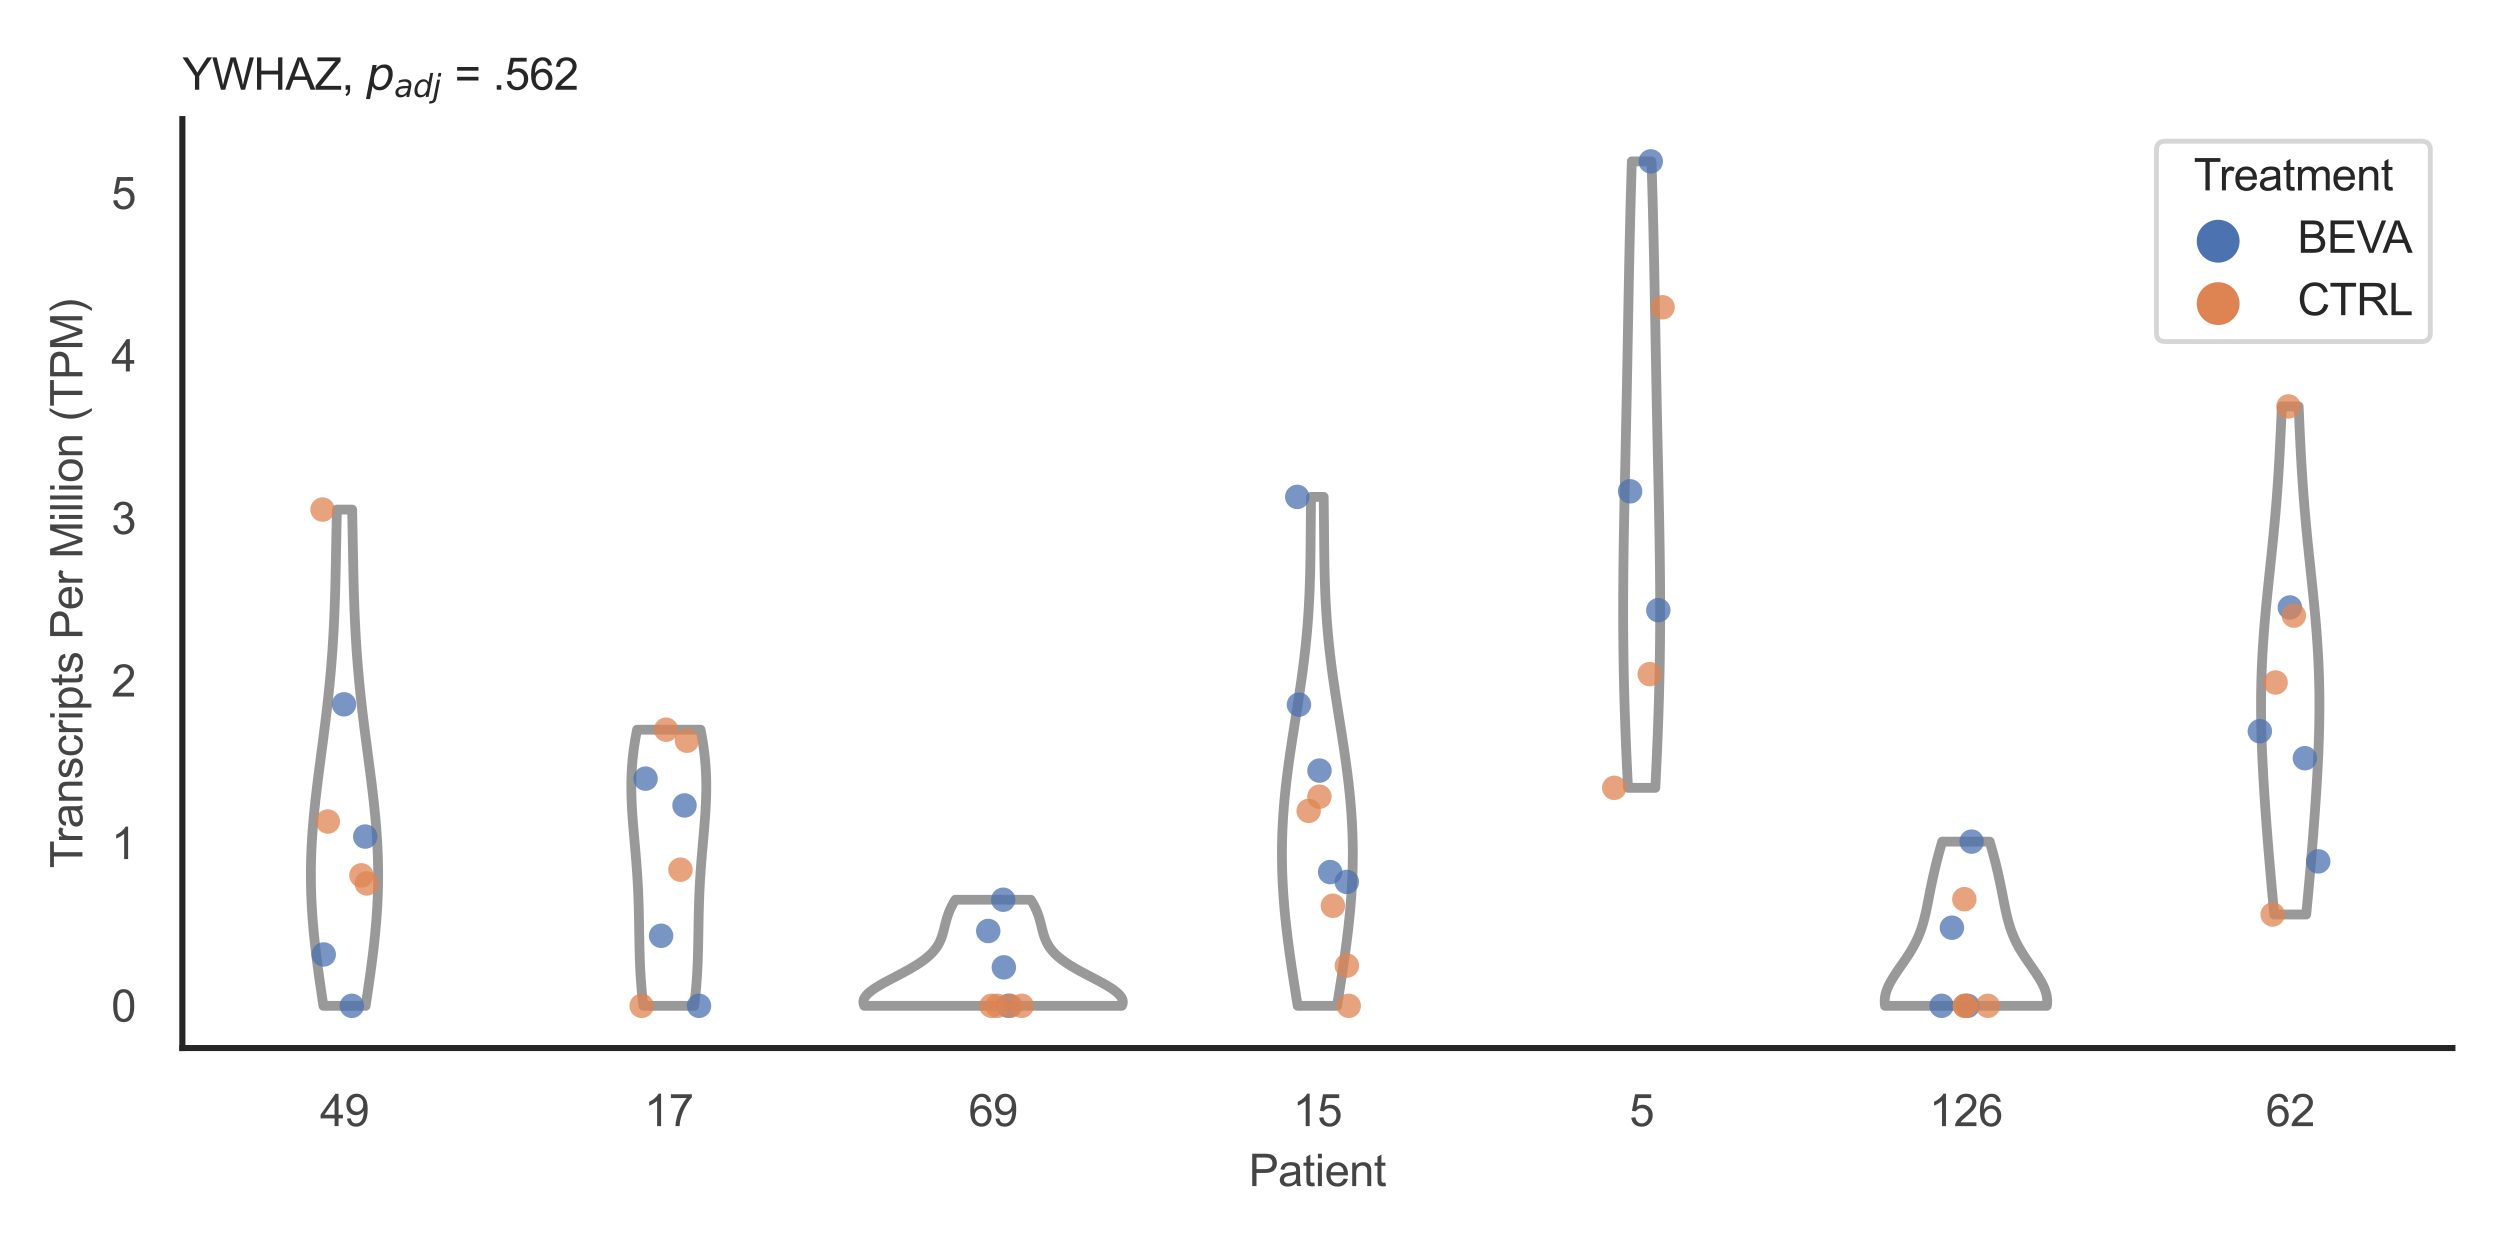 <?xml version="1.0" encoding="utf-8" standalone="no"?>
<!DOCTYPE svg PUBLIC "-//W3C//DTD SVG 1.1//EN"
  "http://www.w3.org/Graphics/SVG/1.1/DTD/svg11.dtd">
<svg xmlns:xlink="http://www.w3.org/1999/xlink" width="510.236pt" height="255.118pt" viewBox="0 0 510.236 255.118" xmlns="http://www.w3.org/2000/svg" version="1.1">
 <defs>
  <style type="text/css">*{stroke-linejoin: round; stroke-linecap: butt}</style>
 </defs>
 <g id="figure_1">
  <g id="patch_1">
   <path d="M 0 255.118 
L 510.236 255.118 
L 510.236 0 
L 0 0 
z
" style="fill: #ffffff"/>
  </g>
  <g id="axes_1">
   <g id="patch_2">
    <path d="M 37.22 213.898 
L 500.516 213.898 
L 500.516 24.32 
L 37.22 24.32 
z
" style="fill: #ffffff"/>
   </g>
   <g id="matplotlib.axis_1">
    <g id="xtick_1">
     <g id="text_1">
      <!-- 49 -->
      <g style="fill: #444444" transform="translate(65.308 229.84)scale(0.09 -0.09)">
       <defs>
        <path id="ArialMT-34" d="M 2069 0 
L 2069 1097 
L 81 1097 
L 81 1613 
L 2172 4581 
L 2631 4581 
L 2631 1613 
L 3250 1613 
L 3250 1097 
L 2631 1097 
L 2631 0 
L 2069 0 
z
M 2069 1613 
L 2069 3678 
L 634 1613 
L 2069 1613 
z
" transform="scale(0.016)"/>
        <path id="ArialMT-39" d="M 350 1059 
L 891 1109 
Q 959 728 1153 556 
Q 1347 384 1650 384 
Q 1909 384 2104 503 
Q 2300 622 2425 820 
Q 2550 1019 2634 1356 
Q 2719 1694 2719 2044 
Q 2719 2081 2716 2156 
Q 2547 1888 2255 1720 
Q 1963 1553 1622 1553 
Q 1053 1553 659 1965 
Q 266 2378 266 3053 
Q 266 3750 677 4175 
Q 1088 4600 1706 4600 
Q 2153 4600 2523 4359 
Q 2894 4119 3086 3673 
Q 3278 3228 3278 2384 
Q 3278 1506 3087 986 
Q 2897 466 2520 194 
Q 2144 -78 1638 -78 
Q 1100 -78 759 220 
Q 419 519 350 1059 
z
M 2653 3081 
Q 2653 3566 2395 3850 
Q 2138 4134 1775 4134 
Q 1400 4134 1122 3828 
Q 844 3522 844 3034 
Q 844 2597 1108 2323 
Q 1372 2050 1759 2050 
Q 2150 2050 2401 2323 
Q 2653 2597 2653 3081 
z
" transform="scale(0.016)"/>
       </defs>
       <use xlink:href="#ArialMT-34"/>
       <use xlink:href="#ArialMT-39" x="55.615"/>
      </g>
     </g>
    </g>
    <g id="xtick_2">
     <g id="text_2">
      <!-- 17 -->
      <g style="fill: #444444" transform="translate(131.493 229.84)scale(0.09 -0.09)">
       <defs>
        <path id="ArialMT-31" d="M 2384 0 
L 1822 0 
L 1822 3584 
Q 1619 3391 1289 3197 
Q 959 3003 697 2906 
L 697 3450 
Q 1169 3672 1522 3987 
Q 1875 4303 2022 4600 
L 2384 4600 
L 2384 0 
z
" transform="scale(0.016)"/>
        <path id="ArialMT-37" d="M 303 3981 
L 303 4522 
L 3269 4522 
L 3269 4084 
Q 2831 3619 2401 2847 
Q 1972 2075 1738 1259 
Q 1569 684 1522 0 
L 944 0 
Q 953 541 1156 1306 
Q 1359 2072 1739 2783 
Q 2119 3494 2547 3981 
L 303 3981 
z
" transform="scale(0.016)"/>
       </defs>
       <use xlink:href="#ArialMT-31"/>
       <use xlink:href="#ArialMT-37" x="55.615"/>
      </g>
     </g>
    </g>
    <g id="xtick_3">
     <g id="text_3">
      <!-- 69 -->
      <g style="fill: #444444" transform="translate(197.678 229.84)scale(0.09 -0.09)">
       <defs>
        <path id="ArialMT-36" d="M 3184 3459 
L 2625 3416 
Q 2550 3747 2413 3897 
Q 2184 4138 1850 4138 
Q 1581 4138 1378 3988 
Q 1113 3794 959 3422 
Q 806 3050 800 2363 
Q 1003 2672 1297 2822 
Q 1591 2972 1913 2972 
Q 2475 2972 2870 2558 
Q 3266 2144 3266 1488 
Q 3266 1056 3080 686 
Q 2894 316 2569 119 
Q 2244 -78 1831 -78 
Q 1128 -78 684 439 
Q 241 956 241 2144 
Q 241 3472 731 4075 
Q 1159 4600 1884 4600 
Q 2425 4600 2770 4297 
Q 3116 3994 3184 3459 
z
M 888 1484 
Q 888 1194 1011 928 
Q 1134 663 1356 523 
Q 1578 384 1822 384 
Q 2178 384 2434 671 
Q 2691 959 2691 1453 
Q 2691 1928 2437 2201 
Q 2184 2475 1800 2475 
Q 1419 2475 1153 2201 
Q 888 1928 888 1484 
z
" transform="scale(0.016)"/>
       </defs>
       <use xlink:href="#ArialMT-36"/>
       <use xlink:href="#ArialMT-39" x="55.615"/>
      </g>
     </g>
    </g>
    <g id="xtick_4">
     <g id="text_4">
      <!-- 15 -->
      <g style="fill: #444444" transform="translate(263.863 229.84)scale(0.09 -0.09)">
       <defs>
        <path id="ArialMT-35" d="M 266 1200 
L 856 1250 
Q 922 819 1161 601 
Q 1400 384 1738 384 
Q 2144 384 2425 690 
Q 2706 997 2706 1503 
Q 2706 1984 2436 2262 
Q 2166 2541 1728 2541 
Q 1456 2541 1237 2417 
Q 1019 2294 894 2097 
L 366 2166 
L 809 4519 
L 3088 4519 
L 3088 3981 
L 1259 3981 
L 1013 2750 
Q 1425 3038 1878 3038 
Q 2478 3038 2890 2622 
Q 3303 2206 3303 1553 
Q 3303 931 2941 478 
Q 2500 -78 1738 -78 
Q 1113 -78 717 272 
Q 322 622 266 1200 
z
" transform="scale(0.016)"/>
       </defs>
       <use xlink:href="#ArialMT-31"/>
       <use xlink:href="#ArialMT-35" x="55.615"/>
      </g>
     </g>
    </g>
    <g id="xtick_5">
     <g id="text_5">
      <!-- 5 -->
      <g style="fill: #444444" transform="translate(332.551 229.84)scale(0.09 -0.09)">
       <use xlink:href="#ArialMT-35"/>
      </g>
     </g>
    </g>
    <g id="xtick_6">
     <g id="text_6">
      <!-- 126 -->
      <g style="fill: #444444" transform="translate(393.731 229.84)scale(0.09 -0.09)">
       <defs>
        <path id="ArialMT-32" d="M 3222 541 
L 3222 0 
L 194 0 
Q 188 203 259 391 
Q 375 700 629 1000 
Q 884 1300 1366 1694 
Q 2113 2306 2375 2664 
Q 2638 3022 2638 3341 
Q 2638 3675 2398 3904 
Q 2159 4134 1775 4134 
Q 1369 4134 1125 3890 
Q 881 3647 878 3216 
L 300 3275 
Q 359 3922 746 4261 
Q 1134 4600 1788 4600 
Q 2447 4600 2831 4234 
Q 3216 3869 3216 3328 
Q 3216 3053 3103 2787 
Q 2991 2522 2730 2228 
Q 2469 1934 1863 1422 
Q 1356 997 1212 845 
Q 1069 694 975 541 
L 3222 541 
z
" transform="scale(0.016)"/>
       </defs>
       <use xlink:href="#ArialMT-31"/>
       <use xlink:href="#ArialMT-32" x="55.615"/>
       <use xlink:href="#ArialMT-36" x="111.23"/>
      </g>
     </g>
    </g>
    <g id="xtick_7">
     <g id="text_7">
      <!-- 62 -->
      <g style="fill: #444444" transform="translate(462.419 229.84)scale(0.09 -0.09)">
       <use xlink:href="#ArialMT-36"/>
       <use xlink:href="#ArialMT-32" x="55.615"/>
      </g>
     </g>
    </g>
    <g id="text_8">
     <!-- Patient -->
     <g style="fill: #444444" transform="translate(254.859 242.071)scale(0.09 -0.09)">
      <defs>
       <path id="ArialMT-50" d="M 494 0 
L 494 4581 
L 2222 4581 
Q 2678 4581 2919 4538 
Q 3256 4481 3484 4323 
Q 3713 4166 3852 3881 
Q 3991 3597 3991 3256 
Q 3991 2672 3619 2267 
Q 3247 1863 2275 1863 
L 1100 1863 
L 1100 0 
L 494 0 
z
M 1100 2403 
L 2284 2403 
Q 2872 2403 3119 2622 
Q 3366 2841 3366 3238 
Q 3366 3525 3220 3729 
Q 3075 3934 2838 4000 
Q 2684 4041 2272 4041 
L 1100 4041 
L 1100 2403 
z
" transform="scale(0.016)"/>
       <path id="ArialMT-61" d="M 2588 409 
Q 2275 144 1986 34 
Q 1697 -75 1366 -75 
Q 819 -75 525 192 
Q 231 459 231 875 
Q 231 1119 342 1320 
Q 453 1522 633 1644 
Q 813 1766 1038 1828 
Q 1203 1872 1538 1913 
Q 2219 1994 2541 2106 
Q 2544 2222 2544 2253 
Q 2544 2597 2384 2738 
Q 2169 2928 1744 2928 
Q 1347 2928 1158 2789 
Q 969 2650 878 2297 
L 328 2372 
Q 403 2725 575 2942 
Q 747 3159 1072 3276 
Q 1397 3394 1825 3394 
Q 2250 3394 2515 3294 
Q 2781 3194 2906 3042 
Q 3031 2891 3081 2659 
Q 3109 2516 3109 2141 
L 3109 1391 
Q 3109 606 3145 398 
Q 3181 191 3288 0 
L 2700 0 
Q 2613 175 2588 409 
z
M 2541 1666 
Q 2234 1541 1622 1453 
Q 1275 1403 1131 1340 
Q 988 1278 909 1158 
Q 831 1038 831 891 
Q 831 666 1001 516 
Q 1172 366 1500 366 
Q 1825 366 2078 508 
Q 2331 650 2450 897 
Q 2541 1088 2541 1459 
L 2541 1666 
z
" transform="scale(0.016)"/>
       <path id="ArialMT-74" d="M 1650 503 
L 1731 6 
Q 1494 -44 1306 -44 
Q 1000 -44 831 53 
Q 663 150 594 308 
Q 525 466 525 972 
L 525 2881 
L 113 2881 
L 113 3319 
L 525 3319 
L 525 4141 
L 1084 4478 
L 1084 3319 
L 1650 3319 
L 1650 2881 
L 1084 2881 
L 1084 941 
Q 1084 700 1114 631 
Q 1144 563 1211 522 
Q 1278 481 1403 481 
Q 1497 481 1650 503 
z
" transform="scale(0.016)"/>
       <path id="ArialMT-69" d="M 425 3934 
L 425 4581 
L 988 4581 
L 988 3934 
L 425 3934 
z
M 425 0 
L 425 3319 
L 988 3319 
L 988 0 
L 425 0 
z
" transform="scale(0.016)"/>
       <path id="ArialMT-65" d="M 2694 1069 
L 3275 997 
Q 3138 488 2766 206 
Q 2394 -75 1816 -75 
Q 1088 -75 661 373 
Q 234 822 234 1631 
Q 234 2469 665 2931 
Q 1097 3394 1784 3394 
Q 2450 3394 2872 2941 
Q 3294 2488 3294 1666 
Q 3294 1616 3291 1516 
L 816 1516 
Q 847 969 1125 678 
Q 1403 388 1819 388 
Q 2128 388 2347 550 
Q 2566 713 2694 1069 
z
M 847 1978 
L 2700 1978 
Q 2663 2397 2488 2606 
Q 2219 2931 1791 2931 
Q 1403 2931 1139 2672 
Q 875 2413 847 1978 
z
" transform="scale(0.016)"/>
       <path id="ArialMT-6e" d="M 422 0 
L 422 3319 
L 928 3319 
L 928 2847 
Q 1294 3394 1984 3394 
Q 2284 3394 2536 3286 
Q 2788 3178 2913 3003 
Q 3038 2828 3088 2588 
Q 3119 2431 3119 2041 
L 3119 0 
L 2556 0 
L 2556 2019 
Q 2556 2363 2490 2533 
Q 2425 2703 2258 2804 
Q 2091 2906 1866 2906 
Q 1506 2906 1245 2678 
Q 984 2450 984 1813 
L 984 0 
L 422 0 
z
" transform="scale(0.016)"/>
      </defs>
      <use xlink:href="#ArialMT-50"/>
      <use xlink:href="#ArialMT-61" x="66.699"/>
      <use xlink:href="#ArialMT-74" x="122.314"/>
      <use xlink:href="#ArialMT-69" x="150.098"/>
      <use xlink:href="#ArialMT-65" x="172.314"/>
      <use xlink:href="#ArialMT-6e" x="227.93"/>
      <use xlink:href="#ArialMT-74" x="283.545"/>
     </g>
    </g>
   </g>
   <g id="matplotlib.axis_2">
    <g id="ytick_1">
     <g id="text_9">
      <!-- 0 -->
      <g style="fill: #444444" transform="translate(22.715 208.502)scale(0.09 -0.09)">
       <defs>
        <path id="ArialMT-30" d="M 266 2259 
Q 266 3072 433 3567 
Q 600 4063 929 4331 
Q 1259 4600 1759 4600 
Q 2128 4600 2406 4451 
Q 2684 4303 2865 4023 
Q 3047 3744 3150 3342 
Q 3253 2941 3253 2259 
Q 3253 1453 3087 958 
Q 2922 463 2592 192 
Q 2263 -78 1759 -78 
Q 1097 -78 719 397 
Q 266 969 266 2259 
z
M 844 2259 
Q 844 1131 1108 757 
Q 1372 384 1759 384 
Q 2147 384 2411 759 
Q 2675 1134 2675 2259 
Q 2675 3391 2411 3762 
Q 2147 4134 1753 4134 
Q 1366 4134 1134 3806 
Q 844 3388 844 2259 
z
" transform="scale(0.016)"/>
       </defs>
       <use xlink:href="#ArialMT-30"/>
      </g>
     </g>
    </g>
    <g id="ytick_2">
     <g id="text_10">
      <!-- 1 -->
      <g style="fill: #444444" transform="translate(22.715 175.331)scale(0.09 -0.09)">
       <use xlink:href="#ArialMT-31"/>
      </g>
     </g>
    </g>
    <g id="ytick_3">
     <g id="text_11">
      <!-- 2 -->
      <g style="fill: #444444" transform="translate(22.715 142.16)scale(0.09 -0.09)">
       <use xlink:href="#ArialMT-32"/>
      </g>
     </g>
    </g>
    <g id="ytick_4">
     <g id="text_12">
      <!-- 3 -->
      <g style="fill: #444444" transform="translate(22.715 108.988)scale(0.09 -0.09)">
       <defs>
        <path id="ArialMT-33" d="M 269 1209 
L 831 1284 
Q 928 806 1161 595 
Q 1394 384 1728 384 
Q 2125 384 2398 659 
Q 2672 934 2672 1341 
Q 2672 1728 2419 1979 
Q 2166 2231 1775 2231 
Q 1616 2231 1378 2169 
L 1441 2663 
Q 1497 2656 1531 2656 
Q 1891 2656 2178 2843 
Q 2466 3031 2466 3422 
Q 2466 3731 2256 3934 
Q 2047 4138 1716 4138 
Q 1388 4138 1169 3931 
Q 950 3725 888 3313 
L 325 3413 
Q 428 3978 793 4289 
Q 1159 4600 1703 4600 
Q 2078 4600 2393 4439 
Q 2709 4278 2876 4000 
Q 3044 3722 3044 3409 
Q 3044 3113 2884 2869 
Q 2725 2625 2413 2481 
Q 2819 2388 3044 2092 
Q 3269 1797 3269 1353 
Q 3269 753 2831 336 
Q 2394 -81 1725 -81 
Q 1122 -81 723 278 
Q 325 638 269 1209 
z
" transform="scale(0.016)"/>
       </defs>
       <use xlink:href="#ArialMT-33"/>
      </g>
     </g>
    </g>
    <g id="ytick_5">
     <g id="text_13">
      <!-- 4 -->
      <g style="fill: #444444" transform="translate(22.715 75.817)scale(0.09 -0.09)">
       <use xlink:href="#ArialMT-34"/>
      </g>
     </g>
    </g>
    <g id="ytick_6">
     <g id="text_14">
      <!-- 5 -->
      <g style="fill: #444444" transform="translate(22.715 42.646)scale(0.09 -0.09)">
       <use xlink:href="#ArialMT-35"/>
      </g>
     </g>
    </g>
    <g id="text_15">
     <!-- Transcripts Per Million (TPM) -->
     <g style="fill: #444444" transform="translate(16.821 177.194)rotate(-90)scale(0.09 -0.09)">
      <defs>
       <path id="ArialMT-54" d="M 1659 0 
L 1659 4041 
L 150 4041 
L 150 4581 
L 3781 4581 
L 3781 4041 
L 2266 4041 
L 2266 0 
L 1659 0 
z
" transform="scale(0.016)"/>
       <path id="ArialMT-72" d="M 416 0 
L 416 3319 
L 922 3319 
L 922 2816 
Q 1116 3169 1280 3281 
Q 1444 3394 1641 3394 
Q 1925 3394 2219 3213 
L 2025 2691 
Q 1819 2813 1613 2813 
Q 1428 2813 1281 2702 
Q 1134 2591 1072 2394 
Q 978 2094 978 1738 
L 978 0 
L 416 0 
z
" transform="scale(0.016)"/>
       <path id="ArialMT-73" d="M 197 991 
L 753 1078 
Q 800 744 1014 566 
Q 1228 388 1613 388 
Q 2000 388 2187 545 
Q 2375 703 2375 916 
Q 2375 1106 2209 1216 
Q 2094 1291 1634 1406 
Q 1016 1563 777 1677 
Q 538 1791 414 1992 
Q 291 2194 291 2438 
Q 291 2659 392 2848 
Q 494 3038 669 3163 
Q 800 3259 1026 3326 
Q 1253 3394 1513 3394 
Q 1903 3394 2198 3281 
Q 2494 3169 2634 2976 
Q 2775 2784 2828 2463 
L 2278 2388 
Q 2241 2644 2061 2787 
Q 1881 2931 1553 2931 
Q 1166 2931 1000 2803 
Q 834 2675 834 2503 
Q 834 2394 903 2306 
Q 972 2216 1119 2156 
Q 1203 2125 1616 2013 
Q 2213 1853 2448 1751 
Q 2684 1650 2818 1456 
Q 2953 1263 2953 975 
Q 2953 694 2789 445 
Q 2625 197 2315 61 
Q 2006 -75 1616 -75 
Q 969 -75 630 194 
Q 291 463 197 991 
z
" transform="scale(0.016)"/>
       <path id="ArialMT-63" d="M 2588 1216 
L 3141 1144 
Q 3050 572 2676 248 
Q 2303 -75 1759 -75 
Q 1078 -75 664 370 
Q 250 816 250 1647 
Q 250 2184 428 2587 
Q 606 2991 970 3192 
Q 1334 3394 1763 3394 
Q 2303 3394 2647 3120 
Q 2991 2847 3088 2344 
L 2541 2259 
Q 2463 2594 2264 2762 
Q 2066 2931 1784 2931 
Q 1359 2931 1093 2626 
Q 828 2322 828 1663 
Q 828 994 1084 691 
Q 1341 388 1753 388 
Q 2084 388 2306 591 
Q 2528 794 2588 1216 
z
" transform="scale(0.016)"/>
       <path id="ArialMT-70" d="M 422 -1272 
L 422 3319 
L 934 3319 
L 934 2888 
Q 1116 3141 1344 3267 
Q 1572 3394 1897 3394 
Q 2322 3394 2647 3175 
Q 2972 2956 3137 2557 
Q 3303 2159 3303 1684 
Q 3303 1175 3120 767 
Q 2938 359 2589 142 
Q 2241 -75 1856 -75 
Q 1575 -75 1351 44 
Q 1128 163 984 344 
L 984 -1272 
L 422 -1272 
z
M 931 1641 
Q 931 1000 1190 694 
Q 1450 388 1819 388 
Q 2194 388 2461 705 
Q 2728 1022 2728 1688 
Q 2728 2322 2467 2637 
Q 2206 2953 1844 2953 
Q 1484 2953 1207 2617 
Q 931 2281 931 1641 
z
" transform="scale(0.016)"/>
       <path id="ArialMT-20" transform="scale(0.016)"/>
       <path id="ArialMT-4d" d="M 475 0 
L 475 4581 
L 1388 4581 
L 2472 1338 
Q 2622 884 2691 659 
Q 2769 909 2934 1394 
L 4031 4581 
L 4847 4581 
L 4847 0 
L 4263 0 
L 4263 3834 
L 2931 0 
L 2384 0 
L 1059 3900 
L 1059 0 
L 475 0 
z
" transform="scale(0.016)"/>
       <path id="ArialMT-6c" d="M 409 0 
L 409 4581 
L 972 4581 
L 972 0 
L 409 0 
z
" transform="scale(0.016)"/>
       <path id="ArialMT-6f" d="M 213 1659 
Q 213 2581 725 3025 
Q 1153 3394 1769 3394 
Q 2453 3394 2887 2945 
Q 3322 2497 3322 1706 
Q 3322 1066 3130 698 
Q 2938 331 2570 128 
Q 2203 -75 1769 -75 
Q 1072 -75 642 372 
Q 213 819 213 1659 
z
M 791 1659 
Q 791 1022 1069 705 
Q 1347 388 1769 388 
Q 2188 388 2466 706 
Q 2744 1025 2744 1678 
Q 2744 2294 2464 2611 
Q 2184 2928 1769 2928 
Q 1347 2928 1069 2612 
Q 791 2297 791 1659 
z
" transform="scale(0.016)"/>
       <path id="ArialMT-28" d="M 1497 -1347 
Q 1031 -759 709 28 
Q 388 816 388 1659 
Q 388 2403 628 3084 
Q 909 3875 1497 4659 
L 1900 4659 
Q 1522 4009 1400 3731 
Q 1209 3300 1100 2831 
Q 966 2247 966 1656 
Q 966 153 1900 -1347 
L 1497 -1347 
z
" transform="scale(0.016)"/>
       <path id="ArialMT-29" d="M 791 -1347 
L 388 -1347 
Q 1322 153 1322 1656 
Q 1322 2244 1188 2822 
Q 1081 3291 891 3722 
Q 769 4003 388 4659 
L 791 4659 
Q 1378 3875 1659 3084 
Q 1900 2403 1900 1659 
Q 1900 816 1576 28 
Q 1253 -759 791 -1347 
z
" transform="scale(0.016)"/>
      </defs>
      <use xlink:href="#ArialMT-54"/>
      <use xlink:href="#ArialMT-72" x="57.334"/>
      <use xlink:href="#ArialMT-61" x="90.635"/>
      <use xlink:href="#ArialMT-6e" x="146.25"/>
      <use xlink:href="#ArialMT-73" x="201.865"/>
      <use xlink:href="#ArialMT-63" x="251.865"/>
      <use xlink:href="#ArialMT-72" x="301.865"/>
      <use xlink:href="#ArialMT-69" x="335.166"/>
      <use xlink:href="#ArialMT-70" x="357.383"/>
      <use xlink:href="#ArialMT-74" x="412.998"/>
      <use xlink:href="#ArialMT-73" x="440.781"/>
      <use xlink:href="#ArialMT-20" x="490.781"/>
      <use xlink:href="#ArialMT-50" x="518.564"/>
      <use xlink:href="#ArialMT-65" x="585.264"/>
      <use xlink:href="#ArialMT-72" x="640.879"/>
      <use xlink:href="#ArialMT-20" x="674.18"/>
      <use xlink:href="#ArialMT-4d" x="701.963"/>
      <use xlink:href="#ArialMT-69" x="785.264"/>
      <use xlink:href="#ArialMT-6c" x="807.48"/>
      <use xlink:href="#ArialMT-6c" x="829.697"/>
      <use xlink:href="#ArialMT-69" x="851.914"/>
      <use xlink:href="#ArialMT-6f" x="874.131"/>
      <use xlink:href="#ArialMT-6e" x="929.746"/>
      <use xlink:href="#ArialMT-20" x="985.361"/>
      <use xlink:href="#ArialMT-28" x="1013.145"/>
      <use xlink:href="#ArialMT-54" x="1046.445"/>
      <use xlink:href="#ArialMT-50" x="1107.529"/>
      <use xlink:href="#ArialMT-4d" x="1174.229"/>
      <use xlink:href="#ArialMT-29" x="1257.529"/>
     </g>
    </g>
   </g>
   <g id="PolyCollection_1">
    <defs>
     <path id="m1c0caf0d41" d="M 74.623 -49.837 
L 66.002 -49.837 
L 65.848 -50.86 
L 65.695 -51.883 
L 65.543 -52.906 
L 65.394 -53.929 
L 65.246 -54.952 
L 65.102 -55.976 
L 64.961 -56.999 
L 64.823 -58.022 
L 64.69 -59.045 
L 64.561 -60.068 
L 64.437 -61.091 
L 64.319 -62.114 
L 64.207 -63.137 
L 64.101 -64.16 
L 64.002 -65.183 
L 63.91 -66.206 
L 63.826 -67.229 
L 63.749 -68.252 
L 63.681 -69.275 
L 63.62 -70.298 
L 63.569 -71.321 
L 63.527 -72.344 
L 63.493 -73.367 
L 63.469 -74.391 
L 63.454 -75.414 
L 63.448 -76.437 
L 63.451 -77.46 
L 63.464 -78.483 
L 63.486 -79.506 
L 63.517 -80.529 
L 63.557 -81.552 
L 63.606 -82.575 
L 63.663 -83.598 
L 63.728 -84.621 
L 63.801 -85.644 
L 63.882 -86.667 
L 63.969 -87.69 
L 64.064 -88.713 
L 64.164 -89.736 
L 64.27 -90.759 
L 64.381 -91.782 
L 64.497 -92.806 
L 64.617 -93.829 
L 64.741 -94.852 
L 64.868 -95.875 
L 64.998 -96.898 
L 65.129 -97.921 
L 65.262 -98.944 
L 65.397 -99.967 
L 65.531 -100.99 
L 65.666 -102.013 
L 65.801 -103.036 
L 65.935 -104.059 
L 66.067 -105.082 
L 66.198 -106.105 
L 66.327 -107.128 
L 66.453 -108.151 
L 66.577 -109.174 
L 66.698 -110.197 
L 66.815 -111.221 
L 66.93 -112.244 
L 67.04 -113.267 
L 67.147 -114.29 
L 67.249 -115.313 
L 67.348 -116.336 
L 67.442 -117.359 
L 67.532 -118.382 
L 67.618 -119.405 
L 67.699 -120.428 
L 67.776 -121.451 
L 67.848 -122.474 
L 67.916 -123.497 
L 67.98 -124.52 
L 68.04 -125.543 
L 68.096 -126.566 
L 68.147 -127.589 
L 68.195 -128.612 
L 68.24 -129.636 
L 68.281 -130.659 
L 68.319 -131.682 
L 68.354 -132.705 
L 68.386 -133.728 
L 68.416 -134.751 
L 68.444 -135.774 
L 68.469 -136.797 
L 68.493 -137.82 
L 68.515 -138.843 
L 68.537 -139.866 
L 68.557 -140.889 
L 68.576 -141.912 
L 68.596 -142.935 
L 68.615 -143.958 
L 68.634 -144.981 
L 68.653 -146.004 
L 68.673 -147.028 
L 68.693 -148.051 
L 68.715 -149.074 
L 68.737 -150.097 
L 68.76 -151.12 
L 71.865 -151.12 
L 71.865 -151.12 
L 71.888 -150.097 
L 71.911 -149.074 
L 71.932 -148.051 
L 71.952 -147.028 
L 71.972 -146.004 
L 71.991 -144.981 
L 72.011 -143.958 
L 72.03 -142.935 
L 72.049 -141.912 
L 72.068 -140.889 
L 72.089 -139.866 
L 72.11 -138.843 
L 72.132 -137.82 
L 72.156 -136.797 
L 72.182 -135.774 
L 72.209 -134.751 
L 72.239 -133.728 
L 72.271 -132.705 
L 72.306 -131.682 
L 72.344 -130.659 
L 72.385 -129.636 
L 72.43 -128.612 
L 72.478 -127.589 
L 72.53 -126.566 
L 72.585 -125.543 
L 72.645 -124.52 
L 72.709 -123.497 
L 72.777 -122.474 
L 72.85 -121.451 
L 72.926 -120.428 
L 73.008 -119.405 
L 73.093 -118.382 
L 73.183 -117.359 
L 73.277 -116.336 
L 73.376 -115.313 
L 73.479 -114.29 
L 73.585 -113.267 
L 73.696 -112.244 
L 73.81 -111.221 
L 73.927 -110.197 
L 74.048 -109.174 
L 74.172 -108.151 
L 74.299 -107.128 
L 74.427 -106.105 
L 74.558 -105.082 
L 74.691 -104.059 
L 74.824 -103.036 
L 74.959 -102.013 
L 75.094 -100.99 
L 75.229 -99.967 
L 75.363 -98.944 
L 75.496 -97.921 
L 75.628 -96.898 
L 75.757 -95.875 
L 75.884 -94.852 
L 76.008 -93.829 
L 76.128 -92.806 
L 76.244 -91.782 
L 76.355 -90.759 
L 76.461 -89.736 
L 76.562 -88.713 
L 76.656 -87.69 
L 76.743 -86.667 
L 76.824 -85.644 
L 76.897 -84.621 
L 76.962 -83.598 
L 77.019 -82.575 
L 77.068 -81.552 
L 77.108 -80.529 
L 77.139 -79.506 
L 77.161 -78.483 
L 77.174 -77.46 
L 77.177 -76.437 
L 77.172 -75.414 
L 77.156 -74.391 
L 77.132 -73.367 
L 77.099 -72.344 
L 77.056 -71.321 
L 77.005 -70.298 
L 76.945 -69.275 
L 76.876 -68.252 
L 76.8 -67.229 
L 76.715 -66.206 
L 76.623 -65.183 
L 76.524 -64.16 
L 76.418 -63.137 
L 76.306 -62.114 
L 76.188 -61.091 
L 76.064 -60.068 
L 75.936 -59.045 
L 75.802 -58.022 
L 75.665 -56.999 
L 75.523 -55.976 
L 75.379 -54.952 
L 75.232 -53.929 
L 75.082 -52.906 
L 74.93 -51.883 
L 74.777 -50.86 
L 74.623 -49.837 
z
" style="stroke: #999999; stroke-width: 2"/>
    </defs>
    <g clip-path="url(#p07753cc38a)">
     <use xlink:href="#m1c0caf0d41" x="0" y="255.118" style="fill: #ffffff; stroke: #999999; stroke-width: 2"/>
    </g>
   </g>
   <g id="PolyCollection_2">
    <defs>
     <path id="m6aab41c3e4" d="M 141.682 -49.837 
L 131.313 -49.837 
L 131.243 -50.406 
L 131.177 -50.976 
L 131.114 -51.545 
L 131.055 -52.114 
L 130.999 -52.683 
L 130.946 -53.252 
L 130.897 -53.822 
L 130.851 -54.391 
L 130.809 -54.96 
L 130.77 -55.529 
L 130.734 -56.099 
L 130.701 -56.668 
L 130.671 -57.237 
L 130.643 -57.806 
L 130.618 -58.375 
L 130.596 -58.945 
L 130.576 -59.514 
L 130.557 -60.083 
L 130.541 -60.652 
L 130.526 -61.221 
L 130.513 -61.791 
L 130.501 -62.36 
L 130.489 -62.929 
L 130.479 -63.498 
L 130.469 -64.068 
L 130.46 -64.637 
L 130.451 -65.206 
L 130.441 -65.775 
L 130.432 -66.344 
L 130.422 -66.914 
L 130.411 -67.483 
L 130.4 -68.052 
L 130.388 -68.621 
L 130.374 -69.19 
L 130.36 -69.76 
L 130.344 -70.329 
L 130.326 -70.898 
L 130.307 -71.467 
L 130.286 -72.037 
L 130.263 -72.606 
L 130.239 -73.175 
L 130.212 -73.744 
L 130.184 -74.313 
L 130.154 -74.883 
L 130.121 -75.452 
L 130.087 -76.021 
L 130.051 -76.59 
L 130.013 -77.159 
L 129.973 -77.729 
L 129.932 -78.298 
L 129.889 -78.867 
L 129.844 -79.436 
L 129.799 -80.006 
L 129.751 -80.575 
L 129.703 -81.144 
L 129.655 -81.713 
L 129.605 -82.282 
L 129.555 -82.852 
L 129.505 -83.421 
L 129.455 -83.99 
L 129.405 -84.559 
L 129.355 -85.128 
L 129.306 -85.698 
L 129.259 -86.267 
L 129.212 -86.836 
L 129.167 -87.405 
L 129.124 -87.975 
L 129.083 -88.544 
L 129.045 -89.113 
L 129.009 -89.682 
L 128.976 -90.251 
L 128.946 -90.821 
L 128.92 -91.39 
L 128.897 -91.959 
L 128.879 -92.528 
L 128.864 -93.097 
L 128.854 -93.667 
L 128.849 -94.236 
L 128.849 -94.805 
L 128.854 -95.374 
L 128.864 -95.944 
L 128.879 -96.513 
L 128.901 -97.082 
L 128.927 -97.651 
L 128.96 -98.22 
L 128.998 -98.79 
L 129.042 -99.359 
L 129.092 -99.928 
L 129.148 -100.497 
L 129.21 -101.066 
L 129.278 -101.636 
L 129.351 -102.205 
L 129.431 -102.774 
L 129.516 -103.343 
L 129.606 -103.913 
L 129.702 -104.482 
L 129.803 -105.051 
L 129.909 -105.62 
L 130.02 -106.189 
L 142.976 -106.189 
L 142.976 -106.189 
L 143.087 -105.62 
L 143.193 -105.051 
L 143.294 -104.482 
L 143.389 -103.913 
L 143.48 -103.343 
L 143.565 -102.774 
L 143.644 -102.205 
L 143.718 -101.636 
L 143.785 -101.066 
L 143.847 -100.497 
L 143.903 -99.928 
L 143.953 -99.359 
L 143.998 -98.79 
L 144.036 -98.22 
L 144.068 -97.651 
L 144.095 -97.082 
L 144.116 -96.513 
L 144.132 -95.944 
L 144.142 -95.374 
L 144.146 -94.805 
L 144.146 -94.236 
L 144.141 -93.667 
L 144.131 -93.097 
L 144.117 -92.528 
L 144.098 -91.959 
L 144.076 -91.39 
L 144.05 -90.821 
L 144.02 -90.251 
L 143.987 -89.682 
L 143.951 -89.113 
L 143.912 -88.544 
L 143.871 -87.975 
L 143.828 -87.405 
L 143.783 -86.836 
L 143.737 -86.267 
L 143.689 -85.698 
L 143.64 -85.128 
L 143.591 -84.559 
L 143.541 -83.99 
L 143.491 -83.421 
L 143.441 -82.852 
L 143.391 -82.282 
L 143.341 -81.713 
L 143.292 -81.144 
L 143.244 -80.575 
L 143.197 -80.006 
L 143.151 -79.436 
L 143.107 -78.867 
L 143.064 -78.298 
L 143.022 -77.729 
L 142.982 -77.159 
L 142.945 -76.59 
L 142.908 -76.021 
L 142.874 -75.452 
L 142.842 -74.883 
L 142.812 -74.313 
L 142.783 -73.744 
L 142.757 -73.175 
L 142.732 -72.606 
L 142.709 -72.037 
L 142.689 -71.467 
L 142.669 -70.898 
L 142.652 -70.329 
L 142.636 -69.76 
L 142.621 -69.19 
L 142.608 -68.621 
L 142.595 -68.052 
L 142.584 -67.483 
L 142.574 -66.914 
L 142.564 -66.344 
L 142.554 -65.775 
L 142.545 -65.206 
L 142.536 -64.637 
L 142.526 -64.068 
L 142.516 -63.498 
L 142.506 -62.929 
L 142.495 -62.36 
L 142.483 -61.791 
L 142.469 -61.221 
L 142.455 -60.652 
L 142.438 -60.083 
L 142.42 -59.514 
L 142.4 -58.945 
L 142.377 -58.375 
L 142.352 -57.806 
L 142.325 -57.237 
L 142.295 -56.668 
L 142.262 -56.099 
L 142.226 -55.529 
L 142.186 -54.96 
L 142.144 -54.391 
L 142.098 -53.822 
L 142.049 -53.252 
L 141.997 -52.683 
L 141.941 -52.114 
L 141.882 -51.545 
L 141.819 -50.976 
L 141.752 -50.406 
L 141.682 -49.837 
z
" style="stroke: #999999; stroke-width: 2"/>
    </defs>
    <g clip-path="url(#p07753cc38a)">
     <use xlink:href="#m6aab41c3e4" x="0" y="255.118" style="fill: #ffffff; stroke: #999999; stroke-width: 2"/>
    </g>
   </g>
   <g id="PolyCollection_3">
    <defs>
     <path id="ma3d41f34a9" d="M 228.964 -49.837 
L 176.402 -49.837 
L 176.305 -50.056 
L 176.241 -50.275 
L 176.209 -50.493 
L 176.209 -50.712 
L 176.241 -50.931 
L 176.304 -51.149 
L 176.398 -51.368 
L 176.521 -51.587 
L 176.672 -51.805 
L 176.851 -52.024 
L 177.056 -52.243 
L 177.287 -52.461 
L 177.541 -52.68 
L 177.817 -52.899 
L 178.114 -53.117 
L 178.43 -53.336 
L 178.764 -53.555 
L 179.114 -53.773 
L 179.477 -53.992 
L 179.854 -54.211 
L 180.241 -54.43 
L 180.638 -54.648 
L 181.042 -54.867 
L 181.452 -55.086 
L 181.867 -55.304 
L 182.284 -55.523 
L 182.702 -55.742 
L 183.121 -55.96 
L 183.538 -56.179 
L 183.952 -56.398 
L 184.362 -56.616 
L 184.766 -56.835 
L 185.165 -57.054 
L 185.556 -57.272 
L 185.939 -57.491 
L 186.313 -57.71 
L 186.677 -57.928 
L 187.031 -58.147 
L 187.373 -58.366 
L 187.705 -58.584 
L 188.024 -58.803 
L 188.332 -59.022 
L 188.626 -59.241 
L 188.909 -59.459 
L 189.178 -59.678 
L 189.435 -59.897 
L 189.68 -60.115 
L 189.912 -60.334 
L 190.131 -60.553 
L 190.339 -60.771 
L 190.534 -60.99 
L 190.718 -61.209 
L 190.891 -61.427 
L 191.053 -61.646 
L 191.205 -61.865 
L 191.347 -62.083 
L 191.479 -62.302 
L 191.602 -62.521 
L 191.717 -62.739 
L 191.824 -62.958 
L 191.924 -63.177 
L 192.016 -63.395 
L 192.103 -63.614 
L 192.184 -63.833 
L 192.26 -64.052 
L 192.331 -64.27 
L 192.398 -64.489 
L 192.462 -64.708 
L 192.523 -64.926 
L 192.581 -65.145 
L 192.638 -65.364 
L 192.693 -65.582 
L 192.747 -65.801 
L 192.801 -66.02 
L 192.855 -66.238 
L 192.91 -66.457 
L 192.965 -66.676 
L 193.022 -66.894 
L 193.081 -67.113 
L 193.142 -67.332 
L 193.205 -67.55 
L 193.27 -67.769 
L 193.339 -67.988 
L 193.411 -68.207 
L 193.487 -68.425 
L 193.566 -68.644 
L 193.65 -68.863 
L 193.737 -69.081 
L 193.829 -69.3 
L 193.925 -69.519 
L 194.025 -69.737 
L 194.13 -69.956 
L 194.239 -70.175 
L 194.353 -70.393 
L 194.472 -70.612 
L 194.595 -70.831 
L 194.722 -71.049 
L 194.854 -71.268 
L 194.99 -71.487 
L 210.376 -71.487 
L 210.376 -71.487 
L 210.512 -71.268 
L 210.644 -71.049 
L 210.771 -70.831 
L 210.894 -70.612 
L 211.012 -70.393 
L 211.126 -70.175 
L 211.236 -69.956 
L 211.341 -69.737 
L 211.441 -69.519 
L 211.537 -69.3 
L 211.629 -69.081 
L 211.716 -68.863 
L 211.8 -68.644 
L 211.879 -68.425 
L 211.955 -68.207 
L 212.027 -67.988 
L 212.095 -67.769 
L 212.161 -67.55 
L 212.224 -67.332 
L 212.285 -67.113 
L 212.344 -66.894 
L 212.4 -66.676 
L 212.456 -66.457 
L 212.511 -66.238 
L 212.565 -66.02 
L 212.619 -65.801 
L 212.673 -65.582 
L 212.728 -65.364 
L 212.785 -65.145 
L 212.843 -64.926 
L 212.904 -64.708 
L 212.968 -64.489 
L 213.035 -64.27 
L 213.106 -64.052 
L 213.182 -63.833 
L 213.263 -63.614 
L 213.349 -63.395 
L 213.442 -63.177 
L 213.542 -62.958 
L 213.649 -62.739 
L 213.764 -62.521 
L 213.887 -62.302 
L 214.019 -62.083 
L 214.161 -61.865 
L 214.313 -61.646 
L 214.475 -61.427 
L 214.648 -61.209 
L 214.832 -60.99 
L 215.027 -60.771 
L 215.235 -60.553 
L 215.454 -60.334 
L 215.686 -60.115 
L 215.93 -59.897 
L 216.187 -59.678 
L 216.457 -59.459 
L 216.739 -59.241 
L 217.034 -59.022 
L 217.342 -58.803 
L 217.661 -58.584 
L 217.992 -58.366 
L 218.335 -58.147 
L 218.689 -57.928 
L 219.053 -57.71 
L 219.427 -57.491 
L 219.81 -57.272 
L 220.201 -57.054 
L 220.599 -56.835 
L 221.004 -56.616 
L 221.414 -56.398 
L 221.828 -56.179 
L 222.245 -55.96 
L 222.664 -55.742 
L 223.082 -55.523 
L 223.499 -55.304 
L 223.914 -55.086 
L 224.324 -54.867 
L 224.728 -54.648 
L 225.125 -54.43 
L 225.512 -54.211 
L 225.888 -53.992 
L 226.252 -53.773 
L 226.602 -53.555 
L 226.936 -53.336 
L 227.252 -53.117 
L 227.549 -52.899 
L 227.825 -52.68 
L 228.079 -52.461 
L 228.309 -52.243 
L 228.515 -52.024 
L 228.694 -51.805 
L 228.845 -51.587 
L 228.968 -51.368 
L 229.062 -51.149 
L 229.125 -50.931 
L 229.157 -50.712 
L 229.157 -50.493 
L 229.125 -50.275 
L 229.061 -50.056 
L 228.964 -49.837 
z
" style="stroke: #999999; stroke-width: 2"/>
    </defs>
    <g clip-path="url(#p07753cc38a)">
     <use xlink:href="#ma3d41f34a9" x="0" y="255.118" style="fill: #ffffff; stroke: #999999; stroke-width: 2"/>
    </g>
   </g>
   <g id="PolyCollection_4">
    <defs>
     <path id="m6d10de65fd" d="M 272.89 -49.837 
L 264.846 -49.837 
L 264.679 -50.886 
L 264.512 -51.936 
L 264.345 -52.985 
L 264.18 -54.034 
L 264.017 -55.083 
L 263.855 -56.132 
L 263.697 -57.182 
L 263.541 -58.231 
L 263.389 -59.28 
L 263.24 -60.329 
L 263.096 -61.378 
L 262.957 -62.428 
L 262.822 -63.477 
L 262.693 -64.526 
L 262.57 -65.575 
L 262.453 -66.624 
L 262.343 -67.674 
L 262.239 -68.723 
L 262.143 -69.772 
L 262.055 -70.821 
L 261.974 -71.87 
L 261.901 -72.919 
L 261.837 -73.969 
L 261.781 -75.018 
L 261.734 -76.067 
L 261.696 -77.116 
L 261.667 -78.165 
L 261.648 -79.215 
L 261.638 -80.264 
L 261.637 -81.313 
L 261.646 -82.362 
L 261.665 -83.411 
L 261.693 -84.461 
L 261.73 -85.51 
L 261.777 -86.559 
L 261.834 -87.608 
L 261.899 -88.657 
L 261.974 -89.707 
L 262.057 -90.756 
L 262.149 -91.805 
L 262.248 -92.854 
L 262.356 -93.903 
L 262.471 -94.953 
L 262.593 -96.002 
L 262.722 -97.051 
L 262.857 -98.1 
L 262.998 -99.149 
L 263.144 -100.199 
L 263.294 -101.248 
L 263.449 -102.297 
L 263.607 -103.346 
L 263.768 -104.395 
L 263.931 -105.445 
L 264.096 -106.494 
L 264.262 -107.543 
L 264.428 -108.592 
L 264.594 -109.641 
L 264.759 -110.691 
L 264.922 -111.74 
L 265.083 -112.789 
L 265.242 -113.838 
L 265.398 -114.887 
L 265.55 -115.937 
L 265.697 -116.986 
L 265.84 -118.035 
L 265.978 -119.084 
L 266.11 -120.133 
L 266.237 -121.183 
L 266.357 -122.232 
L 266.471 -123.281 
L 266.578 -124.33 
L 266.679 -125.379 
L 266.773 -126.428 
L 266.86 -127.478 
L 266.94 -128.527 
L 267.014 -129.576 
L 267.08 -130.625 
L 267.141 -131.674 
L 267.195 -132.724 
L 267.244 -133.773 
L 267.286 -134.822 
L 267.324 -135.871 
L 267.356 -136.92 
L 267.385 -137.97 
L 267.409 -139.019 
L 267.429 -140.068 
L 267.447 -141.117 
L 267.462 -142.166 
L 267.474 -143.216 
L 267.486 -144.265 
L 267.495 -145.314 
L 267.505 -146.363 
L 267.514 -147.412 
L 267.523 -148.462 
L 267.532 -149.511 
L 267.543 -150.56 
L 267.554 -151.609 
L 267.567 -152.658 
L 267.582 -153.708 
L 270.154 -153.708 
L 270.154 -153.708 
L 270.169 -152.658 
L 270.182 -151.609 
L 270.194 -150.56 
L 270.204 -149.511 
L 270.214 -148.462 
L 270.223 -147.412 
L 270.232 -146.363 
L 270.241 -145.314 
L 270.251 -144.265 
L 270.262 -143.216 
L 270.275 -142.166 
L 270.289 -141.117 
L 270.307 -140.068 
L 270.327 -139.019 
L 270.352 -137.97 
L 270.38 -136.92 
L 270.412 -135.871 
L 270.45 -134.822 
L 270.493 -133.773 
L 270.541 -132.724 
L 270.595 -131.674 
L 270.656 -130.625 
L 270.723 -129.576 
L 270.796 -128.527 
L 270.876 -127.478 
L 270.963 -126.428 
L 271.057 -125.379 
L 271.158 -124.33 
L 271.265 -123.281 
L 271.379 -122.232 
L 271.5 -121.183 
L 271.626 -120.133 
L 271.758 -119.084 
L 271.896 -118.035 
L 272.039 -116.986 
L 272.187 -115.937 
L 272.338 -114.887 
L 272.494 -113.838 
L 272.653 -112.789 
L 272.814 -111.74 
L 272.978 -110.691 
L 273.143 -109.641 
L 273.309 -108.592 
L 273.475 -107.543 
L 273.64 -106.494 
L 273.805 -105.445 
L 273.968 -104.395 
L 274.129 -103.346 
L 274.287 -102.297 
L 274.442 -101.248 
L 274.592 -100.199 
L 274.738 -99.149 
L 274.879 -98.1 
L 275.014 -97.051 
L 275.143 -96.002 
L 275.265 -94.953 
L 275.38 -93.903 
L 275.488 -92.854 
L 275.588 -91.805 
L 275.679 -90.756 
L 275.762 -89.707 
L 275.837 -88.657 
L 275.902 -87.608 
L 275.959 -86.559 
L 276.006 -85.51 
L 276.043 -84.461 
L 276.071 -83.411 
L 276.09 -82.362 
L 276.099 -81.313 
L 276.098 -80.264 
L 276.088 -79.215 
L 276.069 -78.165 
L 276.04 -77.116 
L 276.002 -76.067 
L 275.955 -75.018 
L 275.899 -73.969 
L 275.835 -72.919 
L 275.762 -71.87 
L 275.682 -70.821 
L 275.593 -69.772 
L 275.497 -68.723 
L 275.393 -67.674 
L 275.283 -66.624 
L 275.166 -65.575 
L 275.043 -64.526 
L 274.914 -63.477 
L 274.78 -62.428 
L 274.64 -61.378 
L 274.496 -60.329 
L 274.348 -59.28 
L 274.195 -58.231 
L 274.039 -57.182 
L 273.881 -56.132 
L 273.719 -55.083 
L 273.556 -54.034 
L 273.391 -52.985 
L 273.225 -51.936 
L 273.057 -50.886 
L 272.89 -49.837 
z
" style="stroke: #999999; stroke-width: 2"/>
    </defs>
    <g clip-path="url(#p07753cc38a)">
     <use xlink:href="#m6d10de65fd" x="0" y="255.118" style="fill: #ffffff; stroke: #999999; stroke-width: 2"/>
    </g>
   </g>
   <g id="PolyCollection_5">
    <defs>
     <path id="mcf8ea0a5d4" d="M 337.842 -94.326 
L 332.265 -94.326 
L 332.201 -95.618 
L 332.138 -96.909 
L 332.076 -98.2 
L 332.017 -99.492 
L 331.959 -100.783 
L 331.902 -102.075 
L 331.848 -103.366 
L 331.796 -104.658 
L 331.746 -105.949 
L 331.698 -107.241 
L 331.653 -108.532 
L 331.61 -109.824 
L 331.569 -111.115 
L 331.531 -112.407 
L 331.496 -113.698 
L 331.463 -114.989 
L 331.433 -116.281 
L 331.405 -117.572 
L 331.38 -118.864 
L 331.358 -120.155 
L 331.339 -121.447 
L 331.322 -122.738 
L 331.308 -124.03 
L 331.297 -125.321 
L 331.288 -126.613 
L 331.282 -127.904 
L 331.278 -129.196 
L 331.277 -130.487 
L 331.278 -131.778 
L 331.281 -133.07 
L 331.287 -134.361 
L 331.295 -135.653 
L 331.305 -136.944 
L 331.316 -138.236 
L 331.33 -139.527 
L 331.345 -140.819 
L 331.362 -142.11 
L 331.38 -143.402 
L 331.4 -144.693 
L 331.421 -145.985 
L 331.444 -147.276 
L 331.467 -148.568 
L 331.491 -149.859 
L 331.516 -151.15 
L 331.542 -152.442 
L 331.568 -153.733 
L 331.595 -155.025 
L 331.622 -156.316 
L 331.65 -157.608 
L 331.678 -158.899 
L 331.706 -160.191 
L 331.734 -161.482 
L 331.762 -162.774 
L 331.79 -164.065 
L 331.817 -165.357 
L 331.845 -166.648 
L 331.872 -167.939 
L 331.899 -169.231 
L 331.926 -170.522 
L 331.952 -171.814 
L 331.979 -173.105 
L 332.004 -174.397 
L 332.03 -175.688 
L 332.055 -176.98 
L 332.079 -178.271 
L 332.104 -179.563 
L 332.128 -180.854 
L 332.152 -182.146 
L 332.175 -183.437 
L 332.199 -184.728 
L 332.222 -186.02 
L 332.246 -187.311 
L 332.269 -188.603 
L 332.292 -189.894 
L 332.316 -191.186 
L 332.339 -192.477 
L 332.363 -193.769 
L 332.387 -195.06 
L 332.412 -196.352 
L 332.436 -197.643 
L 332.462 -198.935 
L 332.487 -200.226 
L 332.514 -201.518 
L 332.541 -202.809 
L 332.569 -204.1 
L 332.597 -205.392 
L 332.626 -206.683 
L 332.656 -207.975 
L 332.687 -209.266 
L 332.719 -210.558 
L 332.752 -211.849 
L 332.785 -213.141 
L 332.82 -214.432 
L 332.855 -215.724 
L 332.891 -217.015 
L 332.929 -218.307 
L 332.967 -219.598 
L 333.006 -220.889 
L 333.046 -222.181 
L 337.061 -222.181 
L 337.061 -222.181 
L 337.101 -220.889 
L 337.14 -219.598 
L 337.178 -218.307 
L 337.215 -217.015 
L 337.252 -215.724 
L 337.287 -214.432 
L 337.321 -213.141 
L 337.355 -211.849 
L 337.388 -210.558 
L 337.419 -209.266 
L 337.45 -207.975 
L 337.48 -206.683 
L 337.509 -205.392 
L 337.538 -204.1 
L 337.566 -202.809 
L 337.593 -201.518 
L 337.619 -200.226 
L 337.645 -198.935 
L 337.67 -197.643 
L 337.695 -196.352 
L 337.719 -195.06 
L 337.744 -193.769 
L 337.767 -192.477 
L 337.791 -191.186 
L 337.814 -189.894 
L 337.838 -188.603 
L 337.861 -187.311 
L 337.884 -186.02 
L 337.908 -184.728 
L 337.931 -183.437 
L 337.955 -182.146 
L 337.979 -180.854 
L 338.003 -179.563 
L 338.027 -178.271 
L 338.052 -176.98 
L 338.077 -175.688 
L 338.102 -174.397 
L 338.128 -173.105 
L 338.154 -171.814 
L 338.181 -170.522 
L 338.207 -169.231 
L 338.234 -167.939 
L 338.262 -166.648 
L 338.289 -165.357 
L 338.317 -164.065 
L 338.345 -162.774 
L 338.373 -161.482 
L 338.401 -160.191 
L 338.429 -158.899 
L 338.457 -157.608 
L 338.484 -156.316 
L 338.511 -155.025 
L 338.538 -153.733 
L 338.565 -152.442 
L 338.59 -151.15 
L 338.616 -149.859 
L 338.64 -148.568 
L 338.663 -147.276 
L 338.685 -145.985 
L 338.706 -144.693 
L 338.726 -143.402 
L 338.745 -142.11 
L 338.761 -140.819 
L 338.777 -139.527 
L 338.79 -138.236 
L 338.802 -136.944 
L 338.812 -135.653 
L 338.82 -134.361 
L 338.825 -133.07 
L 338.829 -131.778 
L 338.83 -130.487 
L 338.828 -129.196 
L 338.825 -127.904 
L 338.819 -126.613 
L 338.81 -125.321 
L 338.798 -124.03 
L 338.784 -122.738 
L 338.768 -121.447 
L 338.748 -120.155 
L 338.726 -118.864 
L 338.701 -117.572 
L 338.674 -116.281 
L 338.644 -114.989 
L 338.611 -113.698 
L 338.576 -112.407 
L 338.538 -111.115 
L 338.497 -109.824 
L 338.454 -108.532 
L 338.408 -107.241 
L 338.361 -105.949 
L 338.311 -104.658 
L 338.258 -103.366 
L 338.204 -102.075 
L 338.148 -100.783 
L 338.09 -99.492 
L 338.03 -98.2 
L 337.969 -96.909 
L 337.906 -95.618 
L 337.842 -94.326 
z
" style="stroke: #999999; stroke-width: 2"/>
    </defs>
    <g clip-path="url(#p07753cc38a)">
     <use xlink:href="#mcf8ea0a5d4" x="0" y="255.118" style="fill: #ffffff; stroke: #999999; stroke-width: 2"/>
    </g>
   </g>
   <g id="PolyCollection_6">
    <defs>
     <path id="m170f893e60" d="M 417.749 -49.837 
L 384.728 -49.837 
L 384.683 -50.176 
L 384.658 -50.514 
L 384.653 -50.853 
L 384.668 -51.191 
L 384.703 -51.53 
L 384.757 -51.868 
L 384.829 -52.207 
L 384.918 -52.545 
L 385.025 -52.884 
L 385.147 -53.222 
L 385.285 -53.561 
L 385.436 -53.899 
L 385.601 -54.238 
L 385.778 -54.576 
L 385.965 -54.915 
L 386.163 -55.253 
L 386.369 -55.591 
L 386.582 -55.93 
L 386.802 -56.268 
L 387.027 -56.607 
L 387.257 -56.945 
L 387.489 -57.284 
L 387.724 -57.622 
L 387.959 -57.961 
L 388.195 -58.299 
L 388.43 -58.638 
L 388.663 -58.976 
L 388.893 -59.315 
L 389.12 -59.653 
L 389.343 -59.992 
L 389.562 -60.33 
L 389.775 -60.669 
L 389.983 -61.007 
L 390.185 -61.346 
L 390.38 -61.684 
L 390.569 -62.023 
L 390.751 -62.361 
L 390.927 -62.7 
L 391.095 -63.038 
L 391.256 -63.377 
L 391.41 -63.715 
L 391.557 -64.054 
L 391.697 -64.392 
L 391.831 -64.731 
L 391.958 -65.069 
L 392.079 -65.408 
L 392.194 -65.746 
L 392.304 -66.085 
L 392.409 -66.423 
L 392.508 -66.762 
L 392.603 -67.1 
L 392.694 -67.439 
L 392.781 -67.777 
L 392.864 -68.116 
L 392.945 -68.454 
L 393.022 -68.793 
L 393.098 -69.131 
L 393.171 -69.47 
L 393.242 -69.808 
L 393.312 -70.147 
L 393.38 -70.485 
L 393.448 -70.823 
L 393.515 -71.162 
L 393.581 -71.5 
L 393.648 -71.839 
L 393.714 -72.177 
L 393.78 -72.516 
L 393.847 -72.854 
L 393.914 -73.193 
L 393.981 -73.531 
L 394.049 -73.87 
L 394.118 -74.208 
L 394.188 -74.547 
L 394.259 -74.885 
L 394.33 -75.224 
L 394.403 -75.562 
L 394.476 -75.901 
L 394.551 -76.239 
L 394.627 -76.578 
L 394.704 -76.916 
L 394.782 -77.255 
L 394.861 -77.593 
L 394.942 -77.932 
L 395.023 -78.27 
L 395.106 -78.609 
L 395.19 -78.947 
L 395.275 -79.286 
L 395.362 -79.624 
L 395.45 -79.963 
L 395.539 -80.301 
L 395.629 -80.64 
L 395.72 -80.978 
L 395.813 -81.317 
L 395.907 -81.655 
L 396.002 -81.994 
L 396.098 -82.332 
L 396.196 -82.671 
L 396.295 -83.009 
L 396.394 -83.348 
L 406.083 -83.348 
L 406.083 -83.348 
L 406.182 -83.009 
L 406.281 -82.671 
L 406.379 -82.332 
L 406.475 -81.994 
L 406.57 -81.655 
L 406.664 -81.317 
L 406.757 -80.978 
L 406.848 -80.64 
L 406.938 -80.301 
L 407.027 -79.963 
L 407.115 -79.624 
L 407.201 -79.286 
L 407.287 -78.947 
L 407.371 -78.609 
L 407.454 -78.27 
L 407.535 -77.932 
L 407.616 -77.593 
L 407.695 -77.255 
L 407.773 -76.916 
L 407.85 -76.578 
L 407.926 -76.239 
L 408.001 -75.901 
L 408.074 -75.562 
L 408.147 -75.224 
L 408.218 -74.885 
L 408.289 -74.547 
L 408.359 -74.208 
L 408.428 -73.87 
L 408.496 -73.531 
L 408.563 -73.193 
L 408.63 -72.854 
L 408.697 -72.516 
L 408.763 -72.177 
L 408.829 -71.839 
L 408.896 -71.5 
L 408.962 -71.162 
L 409.029 -70.823 
L 409.097 -70.485 
L 409.165 -70.147 
L 409.235 -69.808 
L 409.306 -69.47 
L 409.379 -69.131 
L 409.454 -68.793 
L 409.532 -68.454 
L 409.612 -68.116 
L 409.696 -67.777 
L 409.783 -67.439 
L 409.874 -67.1 
L 409.969 -66.762 
L 410.068 -66.423 
L 410.173 -66.085 
L 410.282 -65.746 
L 410.398 -65.408 
L 410.519 -65.069 
L 410.646 -64.731 
L 410.78 -64.392 
L 410.92 -64.054 
L 411.067 -63.715 
L 411.221 -63.377 
L 411.382 -63.038 
L 411.55 -62.7 
L 411.726 -62.361 
L 411.908 -62.023 
L 412.096 -61.684 
L 412.292 -61.346 
L 412.494 -61.007 
L 412.702 -60.669 
L 412.915 -60.33 
L 413.134 -59.992 
L 413.357 -59.653 
L 413.584 -59.315 
L 413.814 -58.976 
L 414.047 -58.638 
L 414.282 -58.299 
L 414.518 -57.961 
L 414.753 -57.622 
L 414.988 -57.284 
L 415.22 -56.945 
L 415.449 -56.607 
L 415.675 -56.268 
L 415.895 -55.93 
L 416.108 -55.591 
L 416.314 -55.253 
L 416.512 -54.915 
L 416.699 -54.576 
L 416.876 -54.238 
L 417.041 -53.899 
L 417.192 -53.561 
L 417.33 -53.222 
L 417.452 -52.884 
L 417.559 -52.545 
L 417.648 -52.207 
L 417.72 -51.868 
L 417.774 -51.53 
L 417.809 -51.191 
L 417.824 -50.853 
L 417.819 -50.514 
L 417.794 -50.176 
L 417.749 -49.837 
z
" style="stroke: #999999; stroke-width: 2"/>
    </defs>
    <g clip-path="url(#p07753cc38a)">
     <use xlink:href="#m170f893e60" x="0" y="255.118" style="fill: #ffffff; stroke: #999999; stroke-width: 2"/>
    </g>
   </g>
   <g id="PolyCollection_7">
    <defs>
     <path id="m2a7cca1d21" d="M 470.685 -68.477 
L 464.162 -68.477 
L 464.062 -69.524 
L 463.964 -70.572 
L 463.866 -71.619 
L 463.769 -72.667 
L 463.673 -73.714 
L 463.578 -74.762 
L 463.485 -75.809 
L 463.392 -76.856 
L 463.301 -77.904 
L 463.212 -78.951 
L 463.123 -79.999 
L 463.036 -81.046 
L 462.95 -82.093 
L 462.866 -83.141 
L 462.783 -84.188 
L 462.701 -85.236 
L 462.621 -86.283 
L 462.542 -87.331 
L 462.466 -88.378 
L 462.39 -89.425 
L 462.317 -90.473 
L 462.245 -91.52 
L 462.176 -92.568 
L 462.108 -93.615 
L 462.043 -94.662 
L 461.98 -95.71 
L 461.92 -96.757 
L 461.863 -97.805 
L 461.808 -98.852 
L 461.757 -99.9 
L 461.709 -100.947 
L 461.665 -101.994 
L 461.625 -103.042 
L 461.589 -104.089 
L 461.557 -105.137 
L 461.529 -106.184 
L 461.507 -107.232 
L 461.489 -108.279 
L 461.476 -109.326 
L 461.469 -110.374 
L 461.467 -111.421 
L 461.471 -112.469 
L 461.48 -113.516 
L 461.496 -114.563 
L 461.517 -115.611 
L 461.545 -116.658 
L 461.578 -117.706 
L 461.617 -118.753 
L 461.662 -119.801 
L 461.713 -120.848 
L 461.77 -121.895 
L 461.833 -122.943 
L 461.901 -123.99 
L 461.974 -125.038 
L 462.052 -126.085 
L 462.134 -127.132 
L 462.221 -128.18 
L 462.313 -129.227 
L 462.408 -130.275 
L 462.506 -131.322 
L 462.607 -132.37 
L 462.711 -133.417 
L 462.817 -134.464 
L 462.925 -135.512 
L 463.034 -136.559 
L 463.144 -137.607 
L 463.255 -138.654 
L 463.366 -139.701 
L 463.476 -140.749 
L 463.585 -141.796 
L 463.694 -142.844 
L 463.801 -143.891 
L 463.906 -144.939 
L 464.01 -145.986 
L 464.111 -147.033 
L 464.209 -148.081 
L 464.305 -149.128 
L 464.397 -150.176 
L 464.487 -151.223 
L 464.573 -152.27 
L 464.657 -153.318 
L 464.737 -154.365 
L 464.814 -155.413 
L 464.887 -156.46 
L 464.958 -157.508 
L 465.025 -158.555 
L 465.09 -159.602 
L 465.152 -160.65 
L 465.211 -161.697 
L 465.268 -162.745 
L 465.322 -163.792 
L 465.375 -164.839 
L 465.426 -165.887 
L 465.475 -166.934 
L 465.523 -167.982 
L 465.57 -169.029 
L 465.616 -170.077 
L 465.661 -171.124 
L 465.705 -172.171 
L 469.142 -172.171 
L 469.142 -172.171 
L 469.187 -171.124 
L 469.232 -170.077 
L 469.277 -169.029 
L 469.324 -167.982 
L 469.372 -166.934 
L 469.421 -165.887 
L 469.472 -164.839 
L 469.525 -163.792 
L 469.579 -162.745 
L 469.636 -161.697 
L 469.696 -160.65 
L 469.757 -159.602 
L 469.822 -158.555 
L 469.89 -157.508 
L 469.96 -156.46 
L 470.034 -155.413 
L 470.111 -154.365 
L 470.191 -153.318 
L 470.274 -152.27 
L 470.36 -151.223 
L 470.45 -150.176 
L 470.543 -149.128 
L 470.638 -148.081 
L 470.737 -147.033 
L 470.838 -145.986 
L 470.941 -144.939 
L 471.046 -143.891 
L 471.153 -142.844 
L 471.262 -141.796 
L 471.371 -140.749 
L 471.482 -139.701 
L 471.592 -138.654 
L 471.703 -137.607 
L 471.813 -136.559 
L 471.922 -135.512 
L 472.03 -134.464 
L 472.136 -133.417 
L 472.24 -132.37 
L 472.341 -131.322 
L 472.44 -130.275 
L 472.535 -129.227 
L 472.626 -128.18 
L 472.713 -127.132 
L 472.796 -126.085 
L 472.874 -125.038 
L 472.947 -123.99 
L 473.015 -122.943 
L 473.077 -121.895 
L 473.134 -120.848 
L 473.185 -119.801 
L 473.23 -118.753 
L 473.269 -117.706 
L 473.303 -116.658 
L 473.33 -115.611 
L 473.351 -114.563 
L 473.367 -113.516 
L 473.376 -112.469 
L 473.38 -111.421 
L 473.378 -110.374 
L 473.371 -109.326 
L 473.359 -108.279 
L 473.341 -107.232 
L 473.318 -106.184 
L 473.291 -105.137 
L 473.259 -104.089 
L 473.222 -103.042 
L 473.182 -101.994 
L 473.138 -100.947 
L 473.09 -99.9 
L 473.039 -98.852 
L 472.984 -97.805 
L 472.927 -96.757 
L 472.867 -95.71 
L 472.804 -94.662 
L 472.739 -93.615 
L 472.672 -92.568 
L 472.602 -91.52 
L 472.53 -90.473 
L 472.457 -89.425 
L 472.382 -88.378 
L 472.305 -87.331 
L 472.226 -86.283 
L 472.146 -85.236 
L 472.065 -84.188 
L 471.982 -83.141 
L 471.897 -82.093 
L 471.811 -81.046 
L 471.724 -79.999 
L 471.636 -78.951 
L 471.546 -77.904 
L 471.455 -76.856 
L 471.363 -75.809 
L 471.269 -74.762 
L 471.174 -73.714 
L 471.078 -72.667 
L 470.982 -71.619 
L 470.884 -70.572 
L 470.785 -69.524 
L 470.685 -68.477 
z
" style="stroke: #999999; stroke-width: 2"/>
    </defs>
    <g clip-path="url(#p07753cc38a)">
     <use xlink:href="#m2a7cca1d21" x="0" y="255.118" style="fill: #ffffff; stroke: #999999; stroke-width: 2"/>
    </g>
   </g>
   <g id="PathCollection_1"/>
   <g id="PathCollection_2"/>
   <g id="patch_3">
    <path d="M 37.22 213.898 
L 37.22 24.32 
" style="fill: none; stroke: #262626; stroke-width: 1.25; stroke-linejoin: miter; stroke-linecap: square"/>
   </g>
   <g id="patch_4">
    <path d="M 37.22 213.898 
L 500.516 213.898 
" style="fill: none; stroke: #262626; stroke-width: 1.25; stroke-linejoin: miter; stroke-linecap: square"/>
   </g>
   <g id="PathCollection_3">
    <defs>
     <path id="C0_0_03234cd72e" d="M 0 2.5 
C 0.663 2.5 1.299 2.237 1.768 1.768 
C 2.237 1.299 2.5 0.663 2.5 -0 
C 2.5 -0.663 2.237 -1.299 1.768 -1.768 
C 1.299 -2.237 0.663 -2.5 0 -2.5 
C -0.663 -2.5 -1.299 -2.237 -1.768 -1.768 
C -2.237 -1.299 -2.5 -0.663 -2.5 0 
C -2.5 0.663 -2.237 1.299 -1.768 1.768 
C -1.299 2.237 -0.663 2.5 0 2.5 
z
"/>
    </defs>
    <g clip-path="url(#p07753cc38a)">
     <use xlink:href="#C0_0_03234cd72e" x="74.547" y="170.737" style="fill: #4c72b0; fill-opacity: 0.75"/>
    </g>
    <g clip-path="url(#p07753cc38a)">
     <use xlink:href="#C0_0_03234cd72e" x="71.808" y="205.281" style="fill: #4c72b0; fill-opacity: 0.75"/>
    </g>
    <g clip-path="url(#p07753cc38a)">
     <use xlink:href="#C0_0_03234cd72e" x="70.206" y="143.748" style="fill: #4c72b0; fill-opacity: 0.75"/>
    </g>
    <g clip-path="url(#p07753cc38a)">
     <use xlink:href="#C0_0_03234cd72e" x="66.073" y="194.804" style="fill: #4c72b0; fill-opacity: 0.75"/>
    </g>
    <g clip-path="url(#p07753cc38a)">
     <use xlink:href="#C0_0_03234cd72e" x="73.761" y="178.654" style="fill: #dd8452; fill-opacity: 0.75"/>
    </g>
    <g clip-path="url(#p07753cc38a)">
     <use xlink:href="#C0_0_03234cd72e" x="66.904" y="167.665" style="fill: #dd8452; fill-opacity: 0.75"/>
    </g>
    <g clip-path="url(#p07753cc38a)">
     <use xlink:href="#C0_0_03234cd72e" x="74.855" y="180.302" style="fill: #dd8452; fill-opacity: 0.75"/>
    </g>
    <g clip-path="url(#p07753cc38a)">
     <use xlink:href="#C0_0_03234cd72e" x="65.828" y="103.998" style="fill: #dd8452; fill-opacity: 0.75"/>
    </g>
   </g>
   <g id="PathCollection_4">
    <defs>
     <path id="C1_0_be0f71456f" d="M 0 2.5 
C 0.663 2.5 1.299 2.237 1.768 1.768 
C 2.237 1.299 2.5 0.663 2.5 -0 
C 2.5 -0.663 2.237 -1.299 1.768 -1.768 
C 1.299 -2.237 0.663 -2.5 0 -2.5 
C -0.663 -2.5 -1.299 -2.237 -1.768 -1.768 
C -2.237 -1.299 -2.5 -0.663 -2.5 0 
C -2.5 0.663 -2.237 1.299 -1.768 1.768 
C -1.299 2.237 -0.663 2.5 0 2.5 
z
"/>
    </defs>
    <g clip-path="url(#p07753cc38a)">
     <use xlink:href="#C1_0_be0f71456f" x="139.709" y="164.388" style="fill: #4c72b0; fill-opacity: 0.75"/>
    </g>
    <g clip-path="url(#p07753cc38a)">
     <use xlink:href="#C1_0_be0f71456f" x="142.666" y="205.281" style="fill: #4c72b0; fill-opacity: 0.75"/>
    </g>
    <g clip-path="url(#p07753cc38a)">
     <use xlink:href="#C1_0_be0f71456f" x="134.926" y="190.987" style="fill: #4c72b0; fill-opacity: 0.75"/>
    </g>
    <g clip-path="url(#p07753cc38a)">
     <use xlink:href="#C1_0_be0f71456f" x="131.754" y="158.916" style="fill: #4c72b0; fill-opacity: 0.75"/>
    </g>
    <g clip-path="url(#p07753cc38a)">
     <use xlink:href="#C1_0_be0f71456f" x="130.959" y="205.281" style="fill: #dd8452; fill-opacity: 0.75"/>
    </g>
    <g clip-path="url(#p07753cc38a)">
     <use xlink:href="#C1_0_be0f71456f" x="135.946" y="148.929" style="fill: #dd8452; fill-opacity: 0.75"/>
    </g>
    <g clip-path="url(#p07753cc38a)">
     <use xlink:href="#C1_0_be0f71456f" x="140.197" y="151.172" style="fill: #dd8452; fill-opacity: 0.75"/>
    </g>
    <g clip-path="url(#p07753cc38a)">
     <use xlink:href="#C1_0_be0f71456f" x="138.879" y="177.495" style="fill: #dd8452; fill-opacity: 0.75"/>
    </g>
   </g>
   <g id="PathCollection_5">
    <defs>
     <path id="C2_0_0c9492984c" d="M 0 2.5 
C 0.663 2.5 1.299 2.237 1.768 1.768 
C 2.237 1.299 2.5 0.663 2.5 -0 
C 2.5 -0.663 2.237 -1.299 1.768 -1.768 
C 1.299 -2.237 0.663 -2.5 0 -2.5 
C -0.663 -2.5 -1.299 -2.237 -1.768 -1.768 
C -2.237 -1.299 -2.5 -0.663 -2.5 0 
C -2.5 0.663 -2.237 1.299 -1.768 1.768 
C -1.299 2.237 -0.663 2.5 0 2.5 
z
"/>
    </defs>
    <g clip-path="url(#p07753cc38a)">
     <use xlink:href="#C2_0_0c9492984c" x="205.81" y="205.281" style="fill: #4c72b0; fill-opacity: 0.75"/>
    </g>
    <g clip-path="url(#p07753cc38a)">
     <use xlink:href="#C2_0_0c9492984c" x="204.878" y="197.426" style="fill: #4c72b0; fill-opacity: 0.75"/>
    </g>
    <g clip-path="url(#p07753cc38a)">
     <use xlink:href="#C2_0_0c9492984c" x="201.695" y="190.008" style="fill: #4c72b0; fill-opacity: 0.75"/>
    </g>
    <g clip-path="url(#p07753cc38a)">
     <use xlink:href="#C2_0_0c9492984c" x="204.749" y="183.631" style="fill: #4c72b0; fill-opacity: 0.75"/>
    </g>
    <g clip-path="url(#p07753cc38a)">
     <use xlink:href="#C2_0_0c9492984c" x="203.549" y="205.281" style="fill: #dd8452; fill-opacity: 0.75"/>
    </g>
    <g clip-path="url(#p07753cc38a)">
     <use xlink:href="#C2_0_0c9492984c" x="202.347" y="205.281" style="fill: #dd8452; fill-opacity: 0.75"/>
    </g>
    <g clip-path="url(#p07753cc38a)">
     <use xlink:href="#C2_0_0c9492984c" x="206.211" y="205.281" style="fill: #dd8452; fill-opacity: 0.75"/>
    </g>
    <g clip-path="url(#p07753cc38a)">
     <use xlink:href="#C2_0_0c9492984c" x="208.535" y="205.281" style="fill: #dd8452; fill-opacity: 0.75"/>
    </g>
   </g>
   <g id="PathCollection_6">
    <defs>
     <path id="C3_0_5dabe14ed4" d="M 0 2.5 
C 0.663 2.5 1.299 2.237 1.768 1.768 
C 2.237 1.299 2.5 0.663 2.5 -0 
C 2.5 -0.663 2.237 -1.299 1.768 -1.768 
C 1.299 -2.237 0.663 -2.5 0 -2.5 
C -0.663 -2.5 -1.299 -2.237 -1.768 -1.768 
C -2.237 -1.299 -2.5 -0.663 -2.5 0 
C -2.5 0.663 -2.237 1.299 -1.768 1.768 
C -1.299 2.237 -0.663 2.5 0 2.5 
z
"/>
    </defs>
    <g clip-path="url(#p07753cc38a)">
     <use xlink:href="#C3_0_5dabe14ed4" x="264.762" y="101.411" style="fill: #4c72b0; fill-opacity: 0.75"/>
    </g>
    <g clip-path="url(#p07753cc38a)">
     <use xlink:href="#C3_0_5dabe14ed4" x="271.474" y="177.987" style="fill: #4c72b0; fill-opacity: 0.75"/>
    </g>
    <g clip-path="url(#p07753cc38a)">
     <use xlink:href="#C3_0_5dabe14ed4" x="265.108" y="143.812" style="fill: #4c72b0; fill-opacity: 0.75"/>
    </g>
    <g clip-path="url(#p07753cc38a)">
     <use xlink:href="#C3_0_5dabe14ed4" x="269.301" y="157.273" style="fill: #4c72b0; fill-opacity: 0.75"/>
    </g>
    <g clip-path="url(#p07753cc38a)">
     <use xlink:href="#C3_0_5dabe14ed4" x="274.874" y="180.002" style="fill: #4c72b0; fill-opacity: 0.75"/>
    </g>
    <g clip-path="url(#p07753cc38a)">
     <use xlink:href="#C3_0_5dabe14ed4" x="272.036" y="184.858" style="fill: #dd8452; fill-opacity: 0.75"/>
    </g>
    <g clip-path="url(#p07753cc38a)">
     <use xlink:href="#C3_0_5dabe14ed4" x="267.092" y="165.494" style="fill: #dd8452; fill-opacity: 0.75"/>
    </g>
    <g clip-path="url(#p07753cc38a)">
     <use xlink:href="#C3_0_5dabe14ed4" x="269.28" y="162.601" style="fill: #dd8452; fill-opacity: 0.75"/>
    </g>
    <g clip-path="url(#p07753cc38a)">
     <use xlink:href="#C3_0_5dabe14ed4" x="275.266" y="205.281" style="fill: #dd8452; fill-opacity: 0.75"/>
    </g>
    <g clip-path="url(#p07753cc38a)">
     <use xlink:href="#C3_0_5dabe14ed4" x="274.889" y="197.07" style="fill: #dd8452; fill-opacity: 0.75"/>
    </g>
   </g>
   <g id="PathCollection_7">
    <defs>
     <path id="C4_0_547adcfac1" d="M 0 2.5 
C 0.663 2.5 1.299 2.237 1.768 1.768 
C 2.237 1.299 2.5 0.663 2.5 -0 
C 2.5 -0.663 2.237 -1.299 1.768 -1.768 
C 1.299 -2.237 0.663 -2.5 0 -2.5 
C -0.663 -2.5 -1.299 -2.237 -1.768 -1.768 
C -2.237 -1.299 -2.5 -0.663 -2.5 0 
C -2.5 0.663 -2.237 1.299 -1.768 1.768 
C -1.299 2.237 -0.663 2.5 0 2.5 
z
"/>
    </defs>
    <g clip-path="url(#p07753cc38a)">
     <use xlink:href="#C4_0_547adcfac1" x="332.695" y="100.275" style="fill: #4c72b0; fill-opacity: 0.75"/>
    </g>
    <g clip-path="url(#p07753cc38a)">
     <use xlink:href="#C4_0_547adcfac1" x="336.911" y="32.937" style="fill: #4c72b0; fill-opacity: 0.75"/>
    </g>
    <g clip-path="url(#p07753cc38a)">
     <use xlink:href="#C4_0_547adcfac1" x="338.454" y="124.541" style="fill: #4c72b0; fill-opacity: 0.75"/>
    </g>
    <g clip-path="url(#p07753cc38a)">
     <use xlink:href="#C4_0_547adcfac1" x="329.464" y="160.792" style="fill: #dd8452; fill-opacity: 0.75"/>
    </g>
    <g clip-path="url(#p07753cc38a)">
     <use xlink:href="#C4_0_547adcfac1" x="339.323" y="62.712" style="fill: #dd8452; fill-opacity: 0.75"/>
    </g>
    <g clip-path="url(#p07753cc38a)">
     <use xlink:href="#C4_0_547adcfac1" x="336.702" y="137.579" style="fill: #dd8452; fill-opacity: 0.75"/>
    </g>
   </g>
   <g id="PathCollection_8">
    <defs>
     <path id="C5_0_2b39e1ab76" d="M 0 2.5 
C 0.663 2.5 1.299 2.237 1.768 1.768 
C 2.237 1.299 2.5 0.663 2.5 -0 
C 2.5 -0.663 2.237 -1.299 1.768 -1.768 
C 1.299 -2.237 0.663 -2.5 0 -2.5 
C -0.663 -2.5 -1.299 -2.237 -1.768 -1.768 
C -2.237 -1.299 -2.5 -0.663 -2.5 0 
C -2.5 0.663 -2.237 1.299 -1.768 1.768 
C -1.299 2.237 -0.663 2.5 0 2.5 
z
"/>
    </defs>
    <g clip-path="url(#p07753cc38a)">
     <use xlink:href="#C5_0_2b39e1ab76" x="401.583" y="205.281" style="fill: #4c72b0; fill-opacity: 0.75"/>
    </g>
    <g clip-path="url(#p07753cc38a)">
     <use xlink:href="#C5_0_2b39e1ab76" x="402.391" y="171.771" style="fill: #4c72b0; fill-opacity: 0.75"/>
    </g>
    <g clip-path="url(#p07753cc38a)">
     <use xlink:href="#C5_0_2b39e1ab76" x="396.264" y="205.281" style="fill: #4c72b0; fill-opacity: 0.75"/>
    </g>
    <g clip-path="url(#p07753cc38a)">
     <use xlink:href="#C5_0_2b39e1ab76" x="398.376" y="189.339" style="fill: #4c72b0; fill-opacity: 0.75"/>
    </g>
    <g clip-path="url(#p07753cc38a)">
     <use xlink:href="#C5_0_2b39e1ab76" x="400.91" y="183.519" style="fill: #dd8452; fill-opacity: 0.75"/>
    </g>
    <g clip-path="url(#p07753cc38a)">
     <use xlink:href="#C5_0_2b39e1ab76" x="405.706" y="205.281" style="fill: #dd8452; fill-opacity: 0.75"/>
    </g>
    <g clip-path="url(#p07753cc38a)">
     <use xlink:href="#C5_0_2b39e1ab76" x="401.029" y="205.281" style="fill: #dd8452; fill-opacity: 0.75"/>
    </g>
    <g clip-path="url(#p07753cc38a)">
     <use xlink:href="#C5_0_2b39e1ab76" x="401.03" y="205.281" style="fill: #dd8452; fill-opacity: 0.75"/>
    </g>
   </g>
   <g id="PathCollection_9">
    <defs>
     <path id="C6_0_5db5dd9e75" d="M 0 2.5 
C 0.663 2.5 1.299 2.237 1.768 1.768 
C 2.237 1.299 2.5 0.663 2.5 -0 
C 2.5 -0.663 2.237 -1.299 1.768 -1.768 
C 1.299 -2.237 0.663 -2.5 0 -2.5 
C -0.663 -2.5 -1.299 -2.237 -1.768 -1.768 
C -2.237 -1.299 -2.5 -0.663 -2.5 0 
C -2.5 0.663 -2.237 1.299 -1.768 1.768 
C -1.299 2.237 -0.663 2.5 0 2.5 
z
"/>
    </defs>
    <g clip-path="url(#p07753cc38a)">
     <use xlink:href="#C6_0_5db5dd9e75" x="470.416" y="154.744" style="fill: #4c72b0; fill-opacity: 0.75"/>
    </g>
    <g clip-path="url(#p07753cc38a)">
     <use xlink:href="#C6_0_5db5dd9e75" x="461.221" y="149.236" style="fill: #4c72b0; fill-opacity: 0.75"/>
    </g>
    <g clip-path="url(#p07753cc38a)">
     <use xlink:href="#C6_0_5db5dd9e75" x="473.142" y="175.801" style="fill: #4c72b0; fill-opacity: 0.75"/>
    </g>
    <g clip-path="url(#p07753cc38a)">
     <use xlink:href="#C6_0_5db5dd9e75" x="467.349" y="123.981" style="fill: #4c72b0; fill-opacity: 0.75"/>
    </g>
    <g clip-path="url(#p07753cc38a)">
     <use xlink:href="#C6_0_5db5dd9e75" x="463.84" y="186.641" style="fill: #dd8452; fill-opacity: 0.75"/>
    </g>
    <g clip-path="url(#p07753cc38a)">
     <use xlink:href="#C6_0_5db5dd9e75" x="467.07" y="82.947" style="fill: #dd8452; fill-opacity: 0.75"/>
    </g>
    <g clip-path="url(#p07753cc38a)">
     <use xlink:href="#C6_0_5db5dd9e75" x="464.435" y="139.29" style="fill: #dd8452; fill-opacity: 0.75"/>
    </g>
    <g clip-path="url(#p07753cc38a)">
     <use xlink:href="#C6_0_5db5dd9e75" x="468.168" y="125.639" style="fill: #dd8452; fill-opacity: 0.75"/>
    </g>
   </g>
   <g id="text_16">
    <!-- YWHAZ, $p_{adj}$ = .562 -->
    <g style="fill: #262626" transform="translate(37.22 18.32)scale(0.09 -0.09)">
     <defs>
      <path id="ArialMT-59" d="M 1784 0 
L 1784 1941 
L 19 4581 
L 756 4581 
L 1659 3200 
Q 1909 2813 2125 2425 
Q 2331 2784 2625 3234 
L 3513 4581 
L 4219 4581 
L 2391 1941 
L 2391 0 
L 1784 0 
z
" transform="scale(0.016)"/>
      <path id="ArialMT-57" d="M 1294 0 
L 78 4581 
L 700 4581 
L 1397 1578 
Q 1509 1106 1591 641 
Q 1766 1375 1797 1488 
L 2669 4581 
L 3400 4581 
L 4056 2263 
Q 4303 1400 4413 641 
Q 4500 1075 4641 1638 
L 5359 4581 
L 5969 4581 
L 4713 0 
L 4128 0 
L 3163 3491 
Q 3041 3928 3019 4028 
Q 2947 3713 2884 3491 
L 1913 0 
L 1294 0 
z
" transform="scale(0.016)"/>
      <path id="ArialMT-48" d="M 513 0 
L 513 4581 
L 1119 4581 
L 1119 2700 
L 3500 2700 
L 3500 4581 
L 4106 4581 
L 4106 0 
L 3500 0 
L 3500 2159 
L 1119 2159 
L 1119 0 
L 513 0 
z
" transform="scale(0.016)"/>
      <path id="ArialMT-41" d="M -9 0 
L 1750 4581 
L 2403 4581 
L 4278 0 
L 3588 0 
L 3053 1388 
L 1138 1388 
L 634 0 
L -9 0 
z
M 1313 1881 
L 2866 1881 
L 2388 3150 
Q 2169 3728 2063 4100 
Q 1975 3659 1816 3225 
L 1313 1881 
z
" transform="scale(0.016)"/>
      <path id="ArialMT-5a" d="M 128 0 
L 128 563 
L 2475 3497 
Q 2725 3809 2950 4041 
L 394 4041 
L 394 4581 
L 3675 4581 
L 3675 4041 
L 1103 863 
L 825 541 
L 3750 541 
L 3750 0 
L 128 0 
z
" transform="scale(0.016)"/>
      <path id="ArialMT-2c" d="M 569 0 
L 569 641 
L 1209 641 
L 1209 0 
Q 1209 -353 1084 -570 
Q 959 -788 688 -906 
L 531 -666 
Q 709 -588 793 -436 
Q 878 -284 888 0 
L 569 0 
z
" transform="scale(0.016)"/>
      <path id="DejaVuSans-Oblique-70" d="M 3175 2156 
Q 3175 2616 2975 2859 
Q 2775 3103 2400 3103 
Q 2144 3103 1911 2972 
Q 1678 2841 1497 2591 
Q 1319 2344 1212 1994 
Q 1106 1644 1106 1300 
Q 1106 863 1306 627 
Q 1506 391 1875 391 
Q 2147 391 2380 519 
Q 2613 647 2778 891 
Q 2956 1147 3065 1494 
Q 3175 1841 3175 2156 
z
M 1394 2969 
Q 1625 3272 1939 3428 
Q 2253 3584 2638 3584 
Q 3175 3584 3472 3232 
Q 3769 2881 3769 2247 
Q 3769 1728 3584 1258 
Q 3400 788 3053 416 
Q 2822 169 2531 39 
Q 2241 -91 1919 -91 
Q 1547 -91 1294 64 
Q 1041 219 916 525 
L 556 -1331 
L -19 -1331 
L 922 3500 
L 1497 3500 
L 1394 2969 
z
" transform="scale(0.016)"/>
      <path id="DejaVuSans-Oblique-61" d="M 3438 1997 
L 3047 0 
L 2472 0 
L 2578 531 
Q 2325 219 2001 64 
Q 1678 -91 1281 -91 
Q 834 -91 548 182 
Q 263 456 263 884 
Q 263 1497 752 1853 
Q 1241 2209 2100 2209 
L 2900 2209 
L 2931 2363 
Q 2938 2388 2941 2417 
Q 2944 2447 2944 2509 
Q 2944 2788 2717 2942 
Q 2491 3097 2081 3097 
Q 1800 3097 1504 3025 
Q 1209 2953 897 2809 
L 997 3341 
Q 1322 3463 1633 3523 
Q 1944 3584 2234 3584 
Q 2853 3584 3176 3315 
Q 3500 3047 3500 2534 
Q 3500 2431 3484 2292 
Q 3469 2153 3438 1997 
z
M 2816 1759 
L 2241 1759 
Q 1534 1759 1195 1570 
Q 856 1381 856 984 
Q 856 709 1029 553 
Q 1203 397 1509 397 
Q 1978 397 2328 733 
Q 2678 1069 2791 1631 
L 2816 1759 
z
" transform="scale(0.016)"/>
      <path id="DejaVuSans-Oblique-64" d="M 2675 525 
Q 2444 222 2128 65 
Q 1813 -91 1428 -91 
Q 903 -91 598 267 
Q 294 625 294 1247 
Q 294 1766 478 2236 
Q 663 2706 1013 3078 
Q 1244 3325 1534 3454 
Q 1825 3584 2144 3584 
Q 2481 3584 2739 3421 
Q 2997 3259 3138 2956 
L 3513 4863 
L 4091 4863 
L 3144 0 
L 2566 0 
L 2675 525 
z
M 891 1350 
Q 891 897 1095 644 
Q 1300 391 1663 391 
Q 1931 391 2161 520 
Q 2391 650 2566 903 
Q 2750 1166 2856 1509 
Q 2963 1853 2963 2188 
Q 2963 2622 2758 2865 
Q 2553 3109 2194 3109 
Q 1922 3109 1687 2981 
Q 1453 2853 1288 2613 
Q 1106 2353 998 2009 
Q 891 1666 891 1350 
z
" transform="scale(0.016)"/>
      <path id="DejaVuSans-Oblique-6a" d="M 928 3500 
L 1503 3500 
L 813 -63 
L 809 -78 
Q 694 -675 544 -897 
Q 403 -1106 132 -1218 
Q -138 -1331 -506 -1331 
L -722 -1331 
L -628 -844 
L -481 -844 
Q -144 -844 -1 -703 
Q 141 -563 238 -63 
L 928 3500 
z
M 1197 4863 
L 1772 4863 
L 1631 4134 
L 1056 4134 
L 1197 4863 
z
" transform="scale(0.016)"/>
      <path id="ArialMT-3d" d="M 3381 2694 
L 356 2694 
L 356 3219 
L 3381 3219 
L 3381 2694 
z
M 3381 1303 
L 356 1303 
L 356 1828 
L 3381 1828 
L 3381 1303 
z
" transform="scale(0.016)"/>
      <path id="ArialMT-2e" d="M 581 0 
L 581 641 
L 1222 641 
L 1222 0 
L 581 0 
z
" transform="scale(0.016)"/>
     </defs>
     <use xlink:href="#ArialMT-59" transform="translate(0 0.125)"/>
     <use xlink:href="#ArialMT-57" transform="translate(66.699 0.125)"/>
     <use xlink:href="#ArialMT-48" transform="translate(161.084 0.125)"/>
     <use xlink:href="#ArialMT-41" transform="translate(233.301 0.125)"/>
     <use xlink:href="#ArialMT-5a" transform="translate(300 0.125)"/>
     <use xlink:href="#ArialMT-2c" transform="translate(361.084 0.125)"/>
     <use xlink:href="#ArialMT-20" transform="translate(388.867 0.125)"/>
     <use xlink:href="#DejaVuSans-Oblique-70" transform="translate(416.65 0.125)"/>
     <use xlink:href="#DejaVuSans-Oblique-61" transform="translate(480.127 -16.281)scale(0.7)"/>
     <use xlink:href="#DejaVuSans-Oblique-64" transform="translate(523.022 -16.281)scale(0.7)"/>
     <use xlink:href="#DejaVuSans-Oblique-6a" transform="translate(567.456 -16.281)scale(0.7)"/>
     <use xlink:href="#ArialMT-20" transform="translate(589.639 0.125)"/>
     <use xlink:href="#ArialMT-3d" transform="translate(617.422 0.125)"/>
     <use xlink:href="#ArialMT-20" transform="translate(675.82 0.125)"/>
     <use xlink:href="#ArialMT-2e" transform="translate(703.604 0.125)"/>
     <use xlink:href="#ArialMT-35" transform="translate(731.387 0.125)"/>
     <use xlink:href="#ArialMT-36" transform="translate(787.002 0.125)"/>
     <use xlink:href="#ArialMT-32" transform="translate(842.617 0.125)"/>
    </g>
   </g>
   <g id="legend_1">
    <g id="patch_5">
     <path d="M 441.915 69.712 
L 494.216 69.712 
Q 496.016 69.712 496.016 67.912 
L 496.016 30.62 
Q 496.016 28.82 494.216 28.82 
L 441.915 28.82 
Q 440.115 28.82 440.115 30.62 
L 440.115 67.912 
Q 440.115 69.712 441.915 69.712 
z
" style="fill: #ffffff; opacity: 0.8; stroke: #cccccc; stroke-linejoin: miter"/>
    </g>
    <g id="text_17">
     <!-- Treatment -->
     <g style="fill: #262626" transform="translate(447.729 38.862)scale(0.09 -0.09)">
      <defs>
       <path id="ArialMT-6d" d="M 422 0 
L 422 3319 
L 925 3319 
L 925 2853 
Q 1081 3097 1340 3245 
Q 1600 3394 1931 3394 
Q 2300 3394 2536 3241 
Q 2772 3088 2869 2813 
Q 3263 3394 3894 3394 
Q 4388 3394 4653 3120 
Q 4919 2847 4919 2278 
L 4919 0 
L 4359 0 
L 4359 2091 
Q 4359 2428 4304 2576 
Q 4250 2725 4106 2815 
Q 3963 2906 3769 2906 
Q 3419 2906 3187 2673 
Q 2956 2441 2956 1928 
L 2956 0 
L 2394 0 
L 2394 2156 
Q 2394 2531 2256 2718 
Q 2119 2906 1806 2906 
Q 1569 2906 1367 2781 
Q 1166 2656 1075 2415 
Q 984 2175 984 1722 
L 984 0 
L 422 0 
z
" transform="scale(0.016)"/>
      </defs>
      <use xlink:href="#ArialMT-54"/>
      <use xlink:href="#ArialMT-72" x="57.334"/>
      <use xlink:href="#ArialMT-65" x="90.635"/>
      <use xlink:href="#ArialMT-61" x="146.25"/>
      <use xlink:href="#ArialMT-74" x="201.865"/>
      <use xlink:href="#ArialMT-6d" x="229.648"/>
      <use xlink:href="#ArialMT-65" x="312.949"/>
      <use xlink:href="#ArialMT-6e" x="368.564"/>
      <use xlink:href="#ArialMT-74" x="424.18"/>
     </g>
    </g>
    <g id="PathCollection_10">
     <defs>
      <path id="m5da0f5020b" d="M 0 3.873 
C 1.027 3.873 2.012 3.465 2.739 2.739 
C 3.465 2.012 3.873 1.027 3.873 0 
C 3.873 -1.027 3.465 -2.012 2.739 -2.739 
C 2.012 -3.465 1.027 -3.873 0 -3.873 
C -1.027 -3.873 -2.012 -3.465 -2.739 -2.739 
C -3.465 -2.012 -3.873 -1.027 -3.873 0 
C -3.873 1.027 -3.465 2.012 -2.739 2.739 
C -2.012 3.465 -1.027 3.873 0 3.873 
z
" style="stroke: #4c72b0"/>
     </defs>
     <g>
      <use xlink:href="#m5da0f5020b" x="452.715" y="49.23" style="fill: #4c72b0; stroke: #4c72b0"/>
     </g>
    </g>
    <g id="text_18">
     <!-- BEVA -->
     <g style="fill: #262626" transform="translate(468.915 51.593)scale(0.09 -0.09)">
      <defs>
       <path id="ArialMT-42" d="M 469 0 
L 469 4581 
L 2188 4581 
Q 2713 4581 3030 4442 
Q 3347 4303 3526 4014 
Q 3706 3725 3706 3409 
Q 3706 3116 3547 2856 
Q 3388 2597 3066 2438 
Q 3481 2316 3704 2022 
Q 3928 1728 3928 1328 
Q 3928 1006 3792 729 
Q 3656 453 3456 303 
Q 3256 153 2954 76 
Q 2653 0 2216 0 
L 469 0 
z
M 1075 2656 
L 2066 2656 
Q 2469 2656 2644 2709 
Q 2875 2778 2992 2937 
Q 3109 3097 3109 3338 
Q 3109 3566 3000 3739 
Q 2891 3913 2687 3977 
Q 2484 4041 1991 4041 
L 1075 4041 
L 1075 2656 
z
M 1075 541 
L 2216 541 
Q 2509 541 2628 563 
Q 2838 600 2978 687 
Q 3119 775 3209 942 
Q 3300 1109 3300 1328 
Q 3300 1584 3169 1773 
Q 3038 1963 2805 2039 
Q 2572 2116 2134 2116 
L 1075 2116 
L 1075 541 
z
" transform="scale(0.016)"/>
       <path id="ArialMT-45" d="M 506 0 
L 506 4581 
L 3819 4581 
L 3819 4041 
L 1113 4041 
L 1113 2638 
L 3647 2638 
L 3647 2100 
L 1113 2100 
L 1113 541 
L 3925 541 
L 3925 0 
L 506 0 
z
" transform="scale(0.016)"/>
       <path id="ArialMT-56" d="M 1803 0 
L 28 4581 
L 684 4581 
L 1875 1253 
Q 2019 853 2116 503 
Q 2222 878 2363 1253 
L 3600 4581 
L 4219 4581 
L 2425 0 
L 1803 0 
z
" transform="scale(0.016)"/>
      </defs>
      <use xlink:href="#ArialMT-42"/>
      <use xlink:href="#ArialMT-45" x="66.699"/>
      <use xlink:href="#ArialMT-56" x="133.398"/>
      <use xlink:href="#ArialMT-41" x="192.723"/>
     </g>
    </g>
    <g id="PathCollection_11">
     <defs>
      <path id="m8b5cc5610a" d="M 0 3.873 
C 1.027 3.873 2.012 3.465 2.739 2.739 
C 3.465 2.012 3.873 1.027 3.873 0 
C 3.873 -1.027 3.465 -2.012 2.739 -2.739 
C 2.012 -3.465 1.027 -3.873 0 -3.873 
C -1.027 -3.873 -2.012 -3.465 -2.739 -2.739 
C -3.465 -2.012 -3.873 -1.027 -3.873 0 
C -3.873 1.027 -3.465 2.012 -2.739 2.739 
C -2.012 3.465 -1.027 3.873 0 3.873 
z
" style="stroke: #dd8452"/>
     </defs>
     <g>
      <use xlink:href="#m8b5cc5610a" x="452.715" y="61.961" style="fill: #dd8452; stroke: #dd8452"/>
     </g>
    </g>
    <g id="text_19">
     <!-- CTRL -->
     <g style="fill: #262626" transform="translate(468.915 64.324)scale(0.09 -0.09)">
      <defs>
       <path id="ArialMT-43" d="M 3763 1606 
L 4369 1453 
Q 4178 706 3683 314 
Q 3188 -78 2472 -78 
Q 1731 -78 1267 223 
Q 803 525 561 1097 
Q 319 1669 319 2325 
Q 319 3041 592 3573 
Q 866 4106 1370 4382 
Q 1875 4659 2481 4659 
Q 3169 4659 3637 4309 
Q 4106 3959 4291 3325 
L 3694 3184 
Q 3534 3684 3231 3912 
Q 2928 4141 2469 4141 
Q 1941 4141 1586 3887 
Q 1231 3634 1087 3207 
Q 944 2781 944 2328 
Q 944 1744 1114 1308 
Q 1284 872 1643 656 
Q 2003 441 2422 441 
Q 2931 441 3284 734 
Q 3638 1028 3763 1606 
z
" transform="scale(0.016)"/>
       <path id="ArialMT-52" d="M 503 0 
L 503 4581 
L 2534 4581 
Q 3147 4581 3465 4457 
Q 3784 4334 3975 4021 
Q 4166 3709 4166 3331 
Q 4166 2844 3850 2509 
Q 3534 2175 2875 2084 
Q 3116 1969 3241 1856 
Q 3506 1613 3744 1247 
L 4541 0 
L 3778 0 
L 3172 953 
Q 2906 1366 2734 1584 
Q 2563 1803 2427 1890 
Q 2291 1978 2150 2013 
Q 2047 2034 1813 2034 
L 1109 2034 
L 1109 0 
L 503 0 
z
M 1109 2559 
L 2413 2559 
Q 2828 2559 3062 2645 
Q 3297 2731 3419 2920 
Q 3541 3109 3541 3331 
Q 3541 3656 3305 3865 
Q 3069 4075 2559 4075 
L 1109 4075 
L 1109 2559 
z
" transform="scale(0.016)"/>
       <path id="ArialMT-4c" d="M 469 0 
L 469 4581 
L 1075 4581 
L 1075 541 
L 3331 541 
L 3331 0 
L 469 0 
z
" transform="scale(0.016)"/>
      </defs>
      <use xlink:href="#ArialMT-43"/>
      <use xlink:href="#ArialMT-54" x="72.217"/>
      <use xlink:href="#ArialMT-52" x="133.301"/>
      <use xlink:href="#ArialMT-4c" x="205.518"/>
     </g>
    </g>
   </g>
  </g>
 </g>
 <defs>
  <clipPath id="p07753cc38a">
   <rect x="37.22" y="24.32" width="463.296" height="189.578"/>
  </clipPath>
 </defs>
</svg>
